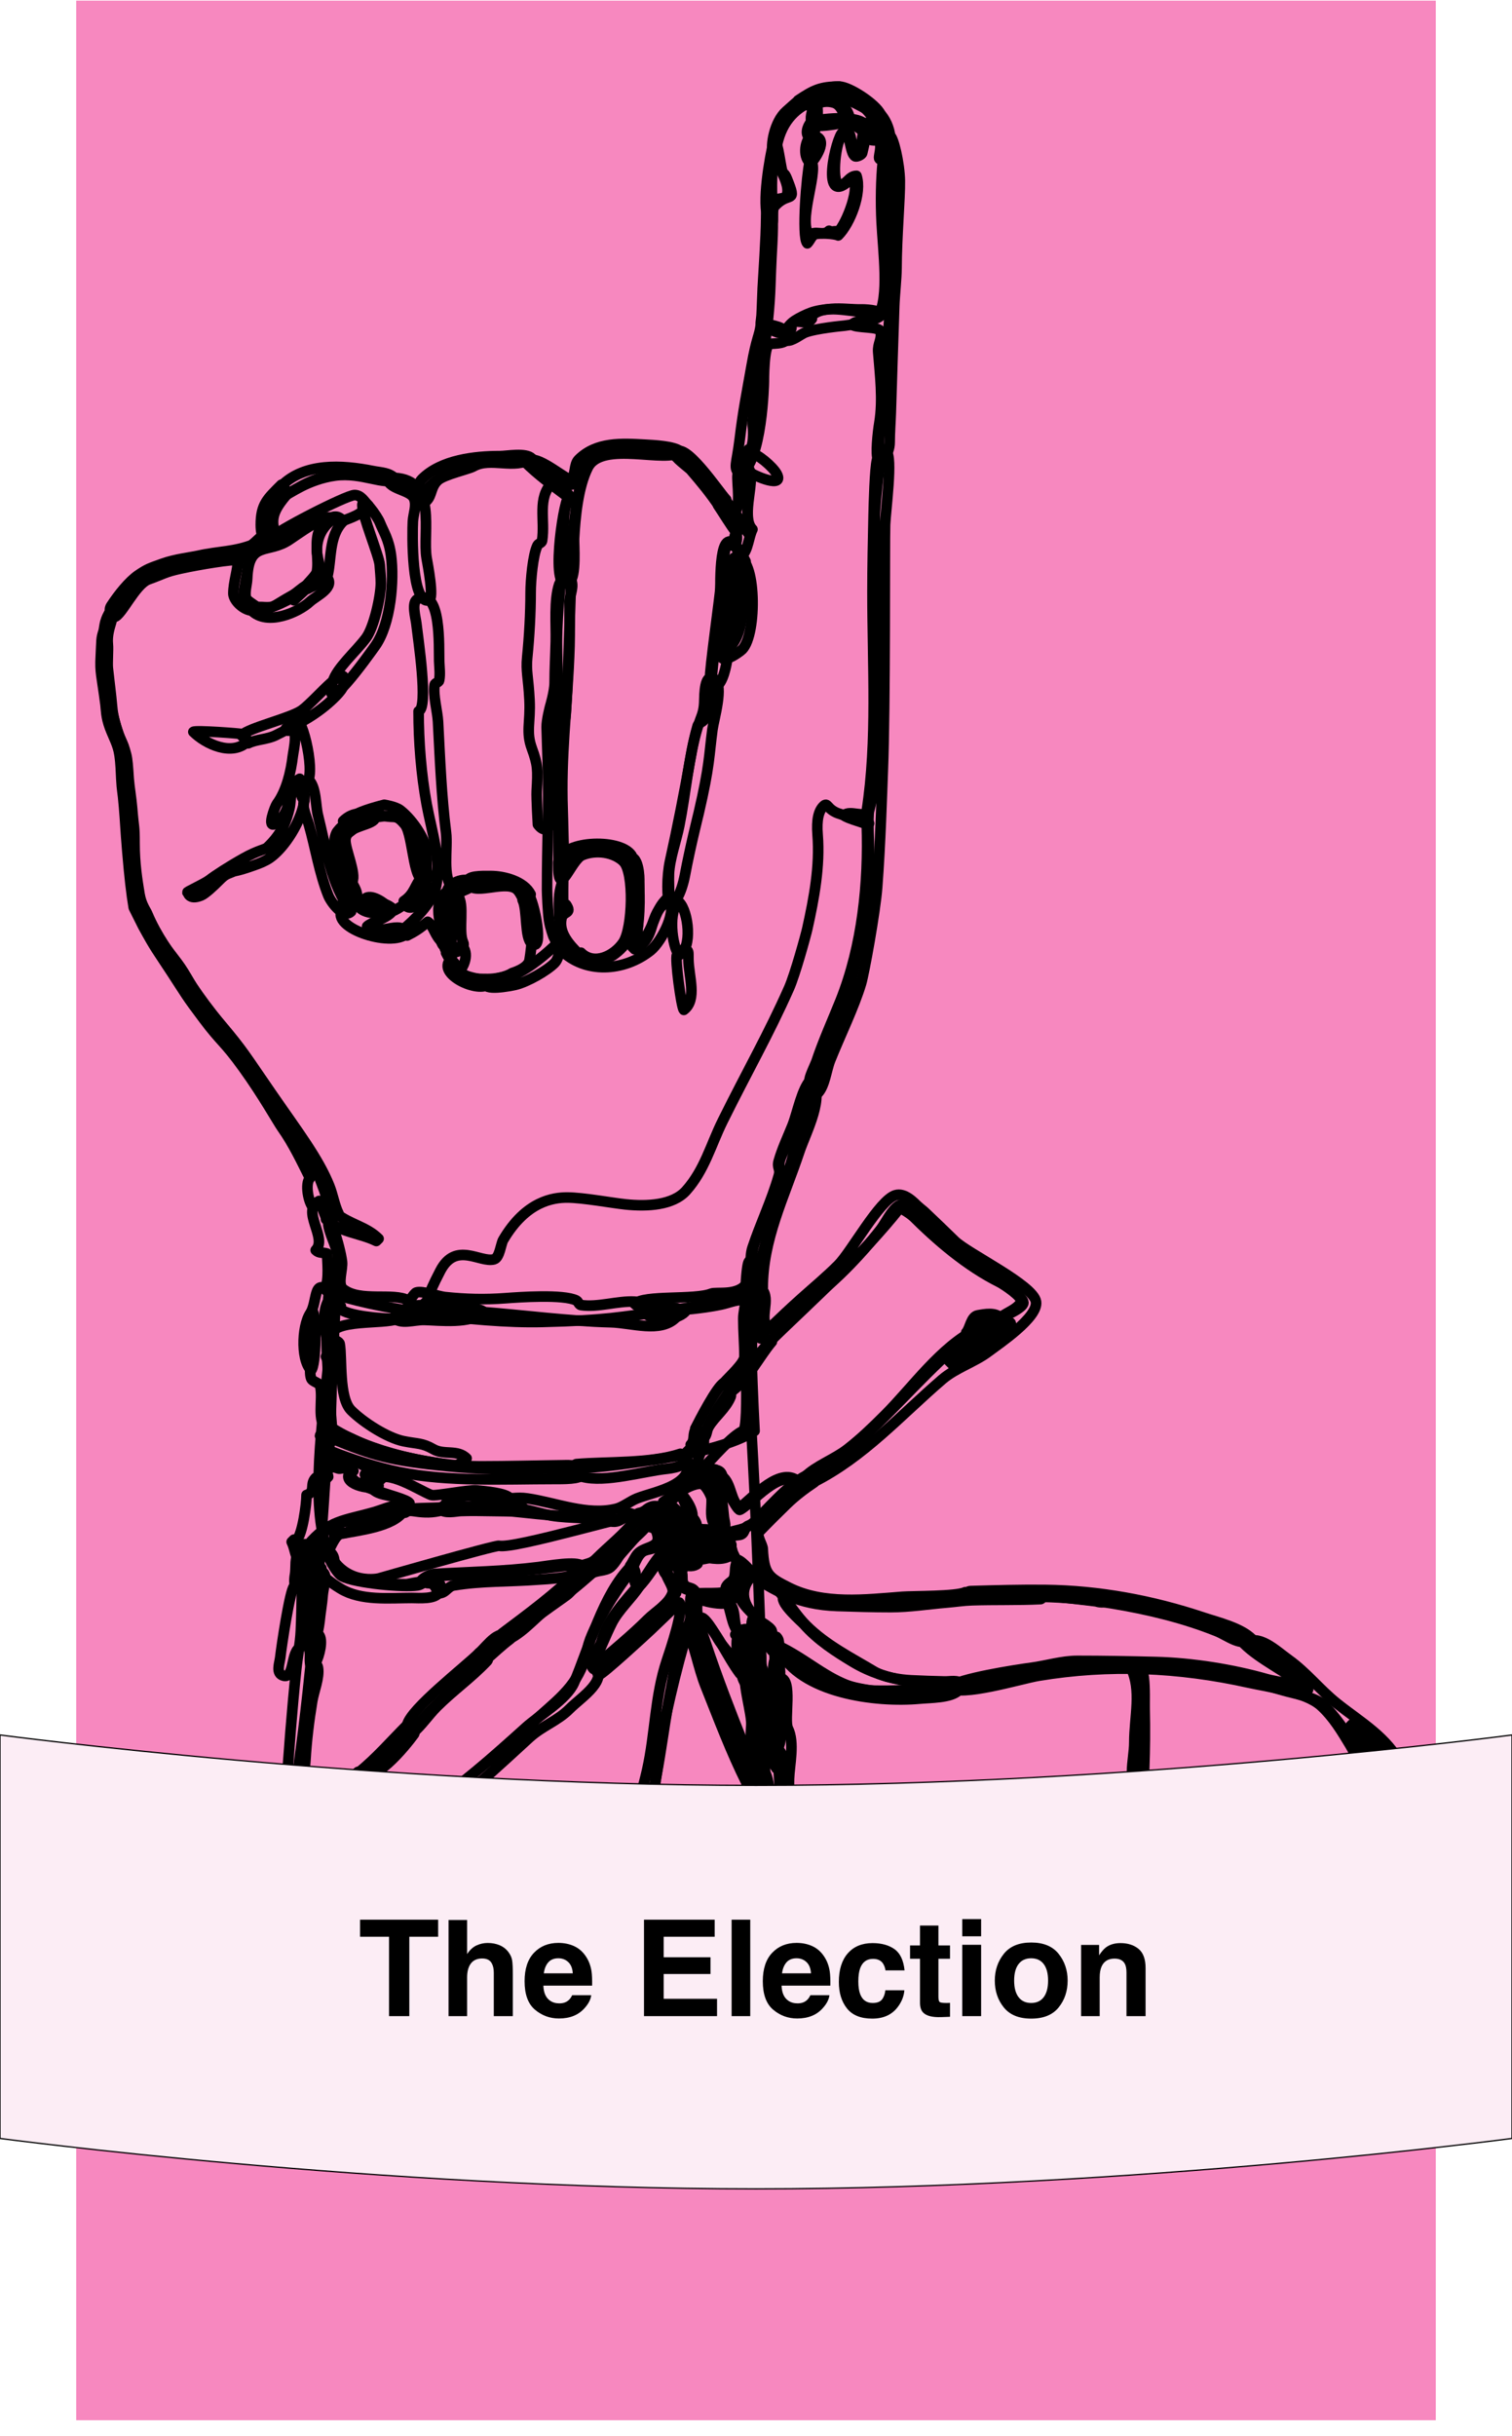 <?xml version="1.0" encoding="UTF-8" standalone="no"?>
<!DOCTYPE svg PUBLIC "-//W3C//DTD SVG 1.1//EN" "http://www.w3.org/Graphics/SVG/1.1/DTD/svg11.dtd">
<!-- Created with Vectornator (http://vectornator.io/) -->
<svg height="100%" stroke-miterlimit="10" style="fill-rule:nonzero;clip-rule:evenodd;stroke-linecap:round;stroke-linejoin:round;" version="1.1" viewBox="0 0 600 966" width="100%" xml:space="preserve" xmlns="http://www.w3.org/2000/svg" xmlns:vectornator="http://vectornator.io" xmlns:xlink="http://www.w3.org/1999/xlink">
<defs>
<filter color-interpolation-filters="sRGB" filterUnits="userSpaceOnUse" height="970.5" id="Filter" width="550.5" x="29.164" y="-1.186">
<feDropShadow dx="4.414" dy="4.064" flood-color="#000000" flood-opacity="0.2" in="SourceGraphic" result="Shadow" stdDeviation="2"/>
</filter>
</defs>
<clipPath id="ArtboardFrame">
<rect height="966" width="600" x="0" y="0"/>
</clipPath>
<g clip-path="url(#ArtboardFrame)" id="Layer-1" vectornator:layerName="Layer 1">
<path d="M30 0L570 2.71682e-14L570 960L30 960L30 0Z" fill="#f788bf" fill-rule="nonzero" filter="url(#Filter)" stroke="#ffffff" stroke-linecap="butt" stroke-linejoin="round" stroke-width="0.5" vectornator:layerName="Rectangle 1" vectornator:shadowAngle="0.744085" vectornator:shadowColor="#000000" vectornator:shadowOffset="6" vectornator:shadowOpacity="0.2" vectornator:shadowRadius="4"/>
<g opacity="1" vectornator:layerName="Group 1">
<path d="M304.673 127.472C303.338 140.906 300.202 148.457 301.088 150.229C300.483 150.834 298.406 167.353 298.648 168.441C299.163 170.761 299.05 178.153 297.176 178.153C296.295 178.153 294.94 186.053 295.868 192.225C296.901 199.099 296.775 211.28 296.775 211.28C296.775 211.28 284.789 190.772 271.821 182.74C260.864 175.953 247.861 178.057 236.518 180.428C225.176 182.799 232.824 191.431 226.451 192.225C220.078 193.019 211.424 183.87 211.025 183.604C208.345 181.817 196.852 183.151 195.146 183.151C187.68 183.151 176.058 187.266 170.646 192.678C169.569 193.755 166.052 197.715 164.294 196.308C151.317 185.927 133.097 185.033 118.923 193.132C112.893 196.578 106.521 199.628 107.581 208.104C107.776 209.664 95.025 220.655 94.424 220.354C92.542 219.413 84.084 222.198 82.174 222.623C77.044 223.763 71.074 223.707 66.294 225.799C53.38 231.451 44.853 236.071 42.182 251.289C41.105 257.425 41.905 266.082 43.623 277.29C45.341 288.499 49.053 296.123 49.053 296.123C49.053 296.123 50.098 322.629 52.034 334.636C53.182 341.756 53.719 352.315 56.312 360.095C59.05 368.307 65.238 375.02 70.377 381.873C73.928 386.607 76.347 392.101 79.905 396.845C81.049 398.371 87.468 407.673 87.618 407.891C98.507 423.703 109.351 438.342 121.192 454.919C124.173 459.093 134.614 486.098 130.72 483.502C128.824 485.397 133.328 493.705 133.896 497.113C134.307 499.58 129.849 584.898 124.972 641.844C120.094 698.791 114.386 724.899 114.386 724.899L181.728 724.899L304.327 724.899C304.327 724.899 301.839 645.76 299.951 602.663C298.063 559.566 297.895 573.983 298.253 548.219C298.611 522.455 297.846 504.031 301.384 499.608C304.463 495.76 305.514 478.028 308.065 473.776C315.958 460.621 314.253 455.974 319.293 440.854C321.825 433.256 324.976 426.619 326.822 419.015C328.666 411.42 330.72 413.938 335.022 400.021C339.324 386.103 341.742 365.634 344.03 363.346C346.802 364.732 343.718 325.842 344.867 321.53C347.992 309.814 348.47 295.745 348.043 282.512C347.96 279.924 346.71 277.352 347.136 274.799C350.678 253.547 347.136 226.581 347.136 204.475C347.136 202.065 348.95 182.244 349.858 181.336C347.824 177.267 349.166 171.877 349.858 167.725C351.66 156.912 351.933 137.966 352.808 127.472C352.948 125.787 353.609 87.332 353.306 85.668C353.052 84.268 357.078 48.713 338.062 39.233C334.174 37.295 313.835 36.724 308.757 55.706C304.327 72.265 307.452 78.552 306.431 96.493C305.41 114.435 306.009 114.038 304.673 127.472Z" fill="none" opacity="1" stroke="#000000" stroke-linecap="butt" stroke-linejoin="round" stroke-width="4.205"/>
<path d="M221.801 341.842C230.347 337.569 243.836 334.378 250.951 341.493C253.583 344.125 253.673 352.5 253.673 352.5C253.673 352.5 254.557 368.309 250.951 375.521C251.405 375.974 251.405 375.974 251.858 376.428C259.884 372.415 257.448 365.294 262.294 359.641C262.808 359.041 265.404 357.009 265.469 355.558C265.607 352.536 265.332 349.505 265.469 346.484C265.74 340.53 268.356 333.411 269.553 327.428C272.144 314.472 273.19 300.634 276.812 287.956C277.22 286.528 279.143 286.278 279.534 285.234C281.045 281.204 281.585 274.174 282.256 269.808C282.972 265.157 284.439 241.765 286.34 239.864C284.927 237.037 287.076 217.349 288.608 215.817C292.885 217.956 292.96 212.858 291.784 209.919C289.545 204.32 284.29 196.928 280.442 192.225C277.572 188.717 274.13 185.005 270.914 181.79C265.559 176.435 241.936 177.34 235.071 182.243C229.712 186.071 227.645 207.935 227.358 213.095C226.097 235.792 226.014 258.42 224.636 281.151C223.946 292.537 222.55 283.925 221.914 287.956C221.206 292.44 221.46 297.028 221.46 301.567C221.46 313.069 221.499 341.539 221.801 341.842Z" fill="none" opacity="1" stroke="#000000" stroke-linecap="butt" stroke-linejoin="round" stroke-width="4.205"/>
<path d="M326.719 319.715C324.905 321.53 323.961 324.933 324.451 331.058C325.441 343.435 323.042 356.226 320.368 368.261C319.802 370.807 315.512 386.446 313.108 391.854C304.841 410.456 296.775 424.341 286.794 444.484C282.053 454.05 279.609 463.939 272.275 472.159C267.111 477.948 256.925 478.511 248.229 477.604C242.872 477.045 231.225 474.882 225.09 474.882C219.574 474.882 208.757 476.243 199.683 491.669C198.755 493.246 198.281 498.774 196.053 499.382C190.474 500.903 180.898 492.122 174.729 503.919C171.664 509.779 170.908 512.015 170.192 513.446C170.804 514.059 169.661 518.17 157.942 522.974C152.238 525.313 131.872 522.865 131.361 529.78C129.794 551.019 123.625 585.636 127.945 607.817C132.265 629.997 150.229 625.961 150.229 625.961C150.229 625.961 196.522 612.672 198.046 612.993C204.219 614.293 251.999 599.977 258.21 599.65C267.19 599.177 286.242 571.25 294.822 567.437C297.688 566.163 295.039 525.846 295.868 510.724C296.696 495.602 297.747 502.043 298.136 498.928C299.2 490.42 304.228 481.553 307.21 473.521C311.913 460.857 306.889 465.198 310.84 456.734C324.113 428.297 335.071 397.919 342.599 367.808C345.701 355.4 343.538 340.134 344.414 327.428C344.437 327.091 344.716 326.823 344.867 326.521C343.018 324.671 337.066 324.212 332.529 322.51C327.992 320.809 328.534 317.9 326.719 319.715Z" fill="none" opacity="1" stroke="#000000" stroke-linecap="butt" stroke-linejoin="round" stroke-width="4.205"/>
<path d="M129.812 538.4C130.606 552.692 132.081 570.613 132.081 570.613C147.96 577.077 154.777 579.213 177.661 581.409C199.229 583.48 212.234 582.409 223.275 582.409C234.781 582.409 245.622 580.837 256.849 579.233C257.309 579.168 286.893 575.604 299.428 567.437C299.428 567.437 298.587 552.118 298.253 538.353C297.919 524.588 296.917 512.376 296.917 512.376C296.917 512.376 285.103 517.22 265.016 519.798C244.928 522.377 241.583 523.56 215.065 524.215C188.546 524.869 146.146 518.461 130.567 512.376C130.567 512.376 129.018 524.108 129.812 538.4Z" fill="none" opacity="1" stroke="#000000" stroke-linecap="butt" stroke-linejoin="round" stroke-width="4.205"/>
<path d="M316.738 588.307C323.197 581.849 333.243 578.316 340.33 571.974C355.642 558.274 368.711 542.192 384.793 529.326C384.566 528.872 384.566 528.872 384.34 528.419C385.316 527.442 386.289 522.773 387.969 522.52C390.661 522.117 393.414 522.52 396.136 522.52C397.768 522.52 406.117 518.732 406.117 516.622C406.117 512.457 380.83 497.544 376.627 494.391C376.263 494.118 359.43 476.398 356.664 478.058C353.754 479.804 351.456 484.948 349.405 487.585C345.067 493.162 340.337 498.468 335.34 503.465C330.259 508.546 324.733 513.116 319.46 517.983C307.938 528.619 274.617 562.958 277.266 581.502C277.786 585.144 283.762 580.728 284.979 583.77C285.67 585.499 292.49 599.297 293.599 598.743C298.366 596.359 309.936 581.505 316.738 588.307Z" fill="none" opacity="1" stroke="#000000" stroke-linecap="butt" stroke-linejoin="round" stroke-width="4.205"/>
<path d="M452.395 723.965C459.957 724.116 467.518 724.567 475.08 724.418C477.79 724.365 475.566 714.858 478.256 712.168C482.502 714.291 486.254 724.295 491.414 724.418C509.859 724.857 528.315 724.418 546.765 724.418C546.765 708.267 536.849 687.734 525.441 676.326C522.217 673.102 513.896 671.666 509.562 670.428C491.922 665.388 471.217 659.752 452.849 660.9C450.58 661.042 452.262 665.436 452.395 667.705C452.582 670.879 452.767 674.055 452.849 677.233C453.271 693.688 453.34 707.909 452.395 723.965Z" fill="none" opacity="1" stroke="#000000" stroke-linecap="butt" stroke-linejoin="round" stroke-width="4.205"/>
<path d="M519.089 669.974C504.371 653.783 483.342 644.817 462.377 639.576C458.132 638.515 443.484 634.204 440.145 635.039C436.852 635.862 435.154 635.039 435.154 635.039C435.154 635.039 417.082 632.77 413.377 632.77C386.3 632.77 359.742 636.4 332.618 636.4C330.462 636.4 311.196 632.512 310.84 633.224C309.568 635.767 318.021 642.996 319.006 644.113C324.557 650.403 331.598 654.934 338.516 659.085C351.785 667.047 367.08 668.159 383.432 668.159C393.894 668.159 407.939 662.18 418.821 660.9C432.257 659.319 443.558 659.539 458.293 659.539C472.969 659.539 489.959 662.753 504.117 666.798C507.569 667.784 516.816 672.248 519.089 669.974Z" fill="none" opacity="1" stroke="#000000" stroke-linecap="butt" stroke-linejoin="round" stroke-width="4.205"/>
<path d="M256.849 604.641C251.3 610.19 247.491 615.36 242.331 620.52C240.49 622.361 236.319 622.381 234.164 623.242C230.417 624.741 228.194 630.229 224.636 632.77C216.829 638.347 208.629 643.963 201.044 650.465C190.509 659.494 179.978 669.262 170.192 679.048C163.06 686.18 157.438 694.518 149.775 701.279C139.363 710.467 125.251 716.419 113.933 723.965C129.056 724.116 144.18 724.567 159.303 724.418C163.124 724.381 177.869 711.137 180.627 708.992C191.943 700.191 202.549 690.797 213.294 681.316C223.985 671.883 230.516 666.889 233.257 653.187C234.719 645.874 245.158 629.468 249.59 624.15C251.566 621.778 252.549 616.545 255.488 615.076C257.247 614.197 259.79 614.407 260.932 612.807C262.946 609.988 261.486 606.278 256.849 604.641Z" fill="none" opacity="1" stroke="#000000" stroke-linecap="butt" stroke-linejoin="round" stroke-width="4.205"/>
<path d="M311.995 44.113C307.279 48.267 305.644 57.767 306.756 61.105C308.087 65.097 313.986 72.975 312.201 77.438C311.433 79.357 307.77 78.133 306.756 80.16C305.705 82.263 304.013 79.682 304.034 86.512C304.013 93.817 302.89 109.742 302.673 114.188C302.496 117.816 302.433 121.45 302.219 125.077C302.112 126.895 301.385 129.233 302.673 130.521C305.122 129.297 308.315 133.026 311.747 131.882C316.247 130.382 312.295 129.113 314.923 127.799C316.411 127.055 319.269 128.348 321.275 127.345C321.658 127.154 321.88 126.74 322.182 126.438C321.955 125.984 321.955 125.984 321.729 125.53C326.986 120.273 336.525 123.716 343.96 123.716C345.322 123.716 348.89 125.652 349.858 123.716C352.905 117.623 350.964 110.105 351.26 103.299C351.966 87.052 352.128 71.547 349.858 55.66C349.641 54.14 346.595 55.033 345.775 53.392C344.862 51.565 346.849 50.316 344.414 48.855C342.164 47.505 342.361 59.636 340.33 60.651C336.402 62.615 339.713 49.844 334.432 52.484C331.928 53.736 324.725 83.969 338.062 70.632C341.959 73.23 335.97 88.604 332.618 91.956C331.243 91.269 330.515 92.266 328.988 91.503C326.701 93.79 323.449 91.143 321.275 93.317C316.394 88.437 324.363 69.37 322.182 64.281C320.791 61.035 322.706 53.665 323.961 49.899C324.516 48.233 324.758 42.458 323.961 40.466C323.249 38.687 320.772 39.644 319.293 39.315C317.438 38.903 316.697 39.972 311.995 44.113Z" fill="none" opacity="1" stroke="#000000" stroke-linecap="butt" stroke-linejoin="round" stroke-width="4.205"/>
<path d="M174.729 597.835C172.805 597.995 161.261 597.99 159.757 598.743C158.092 599.575 157.607 600.808 156.127 601.918C153.155 604.147 145.438 604.454 141.609 605.548C140.332 605.913 138.141 607.817 137.072 607.817C134.652 607.817 135.862 606.607 133.442 607.817C131.606 608.735 133.243 608.886 132.535 610.539C131.875 612.078 129.695 612.032 129.359 613.715C128.937 615.824 133.531 623.968 135.71 625.057C141.294 627.849 160.189 629.528 165.655 628.687C168.511 628.248 169.693 625.22 172.46 625.057C189.432 624.059 207.505 623.198 224.183 620.974C225.178 620.841 231.747 621.465 233.71 620.974C241.462 619.036 247.352 607.715 253.22 602.826C252.417 601.755 251.542 600.353 250.044 600.104C247.428 599.668 247.305 602.091 245.053 602.372C241.989 602.755 232.819 601.465 231.442 601.465C214.938 601.465 199.929 597.985 182.896 598.289C181.08 598.321 182.208 599.572 174.729 597.835Z" fill="none" opacity="1" stroke="#000000" stroke-linecap="butt" stroke-linejoin="round" stroke-width="4.205"/>
<path d="M273.182 645.928C269.125 649.985 267.545 663.225 266.377 669.066C262.723 687.337 261.428 706.144 255.488 723.965C279.988 724.191 279.988 724.191 304.488 724.418C305.896 720.195 298.896 710.059 296.775 705.816C290.243 692.752 284.607 678.839 279.988 664.983C278.236 659.726 276.924 649.67 273.182 645.928Z" fill="none" opacity="1" stroke="#000000" stroke-linecap="butt" stroke-linejoin="round" stroke-width="4.205"/>
<path d="M219.192 191.317C213.015 197.495 216.422 206.05 215.108 214.456C214.976 215.301 213.676 215.506 213.294 216.271C211.446 219.966 210.571 230.337 210.571 234.873C210.571 243.111 210.052 252.316 209.21 260.734C208.665 266.182 209.655 268.508 210.118 277.521C210.58 286.534 208.607 290.073 211.06 296.787C213.461 303.357 213.461 305.339 212.98 313.637C212.825 316.317 213.461 326.955 213.461 326.955C213.461 326.955 217.597 333.069 219.45 323.535C221.265 314.195 220.795 282.406 221.007 282.512C223.027 280.491 221.602 273.999 221.46 271.169C221.188 265.729 221.007 260.282 221.007 254.836C221.007 241.62 223.014 228.142 223.729 214.91C223.977 210.315 222.711 200.956 226.451 197.215C224.68 194.559 222.015 192.729 219.192 191.317Z" fill="none" opacity="1" stroke="#000000" stroke-linecap="butt" stroke-linejoin="round" stroke-width="4.205" vectornator:layerName="Curve"/>
<path d="M218.284 280.243C218.284 280.243 216.863 285.651 216.923 288.41C217.025 293.099 217.252 297.786 217.377 302.475C217.886 321.548 217.086 333.743 217.086 352.839C217.086 354.228 217.411 361.796 217.865 364.859C218.318 367.921 219.645 371.437 219.645 371.437C219.645 371.437 220.553 373.252 221.007 374.16C217.523 377.643 210.004 384.096 204.22 386.41C201.862 387.353 193.543 388.254 192.877 389.586C191.046 393.248 202.931 390.929 204.673 390.493C209.334 389.328 216.937 385.035 220.099 381.873C221.536 380.436 221.507 378.197 222.821 376.882C232.008 386.068 247.509 385.443 258.21 376.882C262.555 373.406 269.408 360.404 265.016 356.011C259.062 361.115 259.712 369.744 253.22 374.613C251.805 373.199 253.673 372.125 253.673 348.752C253.673 345.435 252.633 336.182 247.321 341.493C251.824 345.996 251.034 368.136 247.321 373.706C243.784 379.012 235.769 383.024 230.534 377.789C230.081 378.016 230.081 378.016 229.627 378.243C226.18 374.796 221.54 369.946 222.821 364.178C223.508 361.088 227.192 362.567 224.636 358.734C224.183 358.961 224.183 358.961 223.729 359.187C223.03 358.488 223.828 339.039 223.729 336.956C223.477 331.667 223.464 326.368 223.275 321.076C222.895 310.436 223.309 300.621 223.93 290.842C224.642 279.643 225.625 268.49 225.997 256.197C226.171 250.453 225.997 244.703 225.997 238.956C225.997 236.217 227.569 233.447 226.905 230.789C226.363 228.623 222.367 230.339 221.914 231.697C219.81 238.01 220.717 247.504 220.553 254.382C220.423 259.827 220.099 265.269 220.099 270.715C220.099 274.233 218.284 280.243 218.284 280.243Z" fill="none" opacity="1" stroke="#000000" stroke-linecap="butt" stroke-linejoin="round" stroke-width="4.205"/>
<path d="M351.673 179.067C350.536 180.204 348.433 180.684 348.043 182.243C347.104 186 346.772 200.07 346.682 204.021C346.449 214.303 346.229 224.588 346.229 234.873C346.229 264.145 348.257 293.601 343.96 321.53C343.46 324.778 337.269 320.962 334.886 323.345C336.088 324.547 343.944 326.517 343.96 326.975C344.759 350.147 342.207 375.139 333.525 396.845C330.334 404.823 326.717 412.731 323.997 420.891C323.623 422.013 320.813 427.68 321.275 428.604C321.692 429.438 323.682 432.825 324.451 433.595C327.328 430.718 327.91 424.253 329.436 420.437C333.333 410.695 338.879 399.416 341.692 390.039C342.91 385.978 347.336 361.56 348.067 351.908C349.385 334.496 349.933 315.129 350.312 305.65C351.347 279.774 350.985 214.908 351.219 208.104C351.402 202.806 354.388 180.877 351.673 179.067Z" fill="none" opacity="1" stroke="#000000" stroke-linecap="butt" stroke-linejoin="round" stroke-width="4.205"/>
<path d="M493.682 651.826C500.027 658.17 510.581 662.813 517.728 669.066C517.275 669.747 517.275 669.747 516.821 670.428C513.901 667.508 506.722 667.024 502.756 665.891C489.038 661.971 472.952 659.449 458.747 659.085C448.314 658.818 437.878 658.631 427.441 658.631C421.37 658.631 415.255 660.559 409.293 661.354C403.681 662.102 379.983 665.71 376.627 669.066C380.734 673.173 405.367 665.638 412.016 664.529C440.075 659.853 467.77 661.09 495.497 667.252C503.227 668.969 517.904 670.836 524.08 676.326C528.944 680.649 532.547 686.656 535.876 692.205C541.716 701.938 542.929 712.773 545.858 723.511C546.339 725.274 549.964 724.418 550.395 724.418C551.468 710.474 544.989 696.794 536.784 685.853C537.238 685.4 537.238 685.4 537.691 684.946C544.071 691.326 549.846 696.458 552.663 704.909C553.996 708.907 555.185 722.755 557.2 723.511C560.566 724.773 560.198 716.66 559.923 713.076C559.583 708.661 558.261 704.309 556.293 700.372C550.503 688.791 539.983 683.059 530.432 675.418C523.693 670.027 518.463 663.24 511.376 658.178C506.154 654.447 499.349 647.575 493.682 651.826Z" fill="none" opacity="1" stroke="#000000" stroke-linecap="butt" stroke-linejoin="round" stroke-width="4.205"/>
<path d="M221.914 363.724C222.064 367.613 222.552 373.706 228.801 377.789C229.875 378.491 231.842 379.831 234.678 380.511C237.514 381.192 240.875 380.344 243.415 378.697C243.415 378.697 248.568 375.214 249.136 371.891C250.011 366.775 254.483 346.66 246.868 340.132C238.982 333.373 232.554 334.949 227.812 341.039C226.232 343.069 225.46 341.842 223.275 349.206C222.029 353.405 221.564 354.65 221.914 363.724Z" fill="none" opacity="1" stroke="#000000" stroke-linecap="butt" stroke-linejoin="round" stroke-width="4.205"/>
<path d="M179.266 369.875C179.416 373.764 177.782 382.005 181.728 385.502C184.798 388.224 189.48 388.224 193.564 388.224C196.48 388.224 200.691 387.507 203.231 385.86C203.231 385.86 209.55 384.071 210.118 380.747C210.992 375.631 212.612 363.346 207.396 353.868C202.388 344.769 186.469 348.56 181.728 354.65C180.147 356.68 178.916 360.801 179.266 369.875Z" fill="none" opacity="1" stroke="#000000" stroke-linecap="butt" stroke-linejoin="round" stroke-width="4.205" vectornator:layerName="Curve 1"/>
<path d="M306.303 654.548C308.03 652.82 306.39 650.831 308.118 649.104C309.965 650.951 308.159 652.692 310.386 654.548C327.515 668.822 344.01 671.828 366.192 671.335C369.679 671.258 378.975 670.348 381.617 667.705C379.999 666.087 377.1 666.852 374.812 666.798C370.425 666.694 366.037 666.569 361.654 666.344C357.088 666.11 350.779 665.173 346.682 662.715C337.839 657.408 327.683 652.336 319.914 644.567C312.731 637.384 309.146 627.215 298.59 623.696C295.335 622.611 293.197 631.616 293.599 633.224C294.746 637.814 304.461 644.329 305.395 647.289C306.13 649.614 304.578 652.824 306.303 654.548Z" fill="none" opacity="1" stroke="#000000" stroke-linecap="butt" stroke-linejoin="round" stroke-width="4.205"/>
<path d="M321.729 428.15C318.197 431.682 316.424 441.411 314.469 446.298C312.611 450.944 310.4 455.552 309.025 460.363C308.213 463.205 309.856 463.354 309.025 466.261C306.229 476.047 301.791 485.24 298.59 494.845C297.167 499.112 298.755 505.259 296.321 508.909C292.861 514.1 284.283 512.182 282.256 512.993C275.573 515.666 255.553 513.381 251.858 517.076C256.903 522.121 281.273 518.57 287.247 517.076C289.595 516.489 293.572 514.95 295.868 515.715C295.681 518.146 294.96 520.536 294.96 522.974C294.96 527.967 295.414 532.953 295.414 537.946C295.414 540.585 289.006 546.271 287.247 548.382C288.155 549.591 289.062 550.801 289.969 552.011C296.602 547.589 301.224 537.974 306.303 532.048C304.838 530.583 301.71 530.549 301.766 528.419C301.909 522.974 301.94 517.525 302.219 512.085C302.244 511.608 302.673 511.202 302.673 510.724C302.673 491.458 311.203 474.7 317.192 456.734C319.765 449.015 327.831 434.253 321.729 428.15Z" fill="none" opacity="1" stroke="#000000" stroke-linecap="butt" stroke-linejoin="round" stroke-width="4.205"/>
<path d="M255.942 604.641C257.247 605.946 259.664 605.19 260.479 607.363C263 614.086 256.363 612.84 253.22 615.983C251.966 617.237 251.108 619.555 250.044 620.974C252.651 623.582 250.406 626.781 253.22 629.594C257.087 625.726 259.772 620.723 263.201 616.437C264.819 618.055 263.966 620.958 264.108 623.242C264.269 625.808 267.743 629.43 266.831 631.863C265.14 636.37 260.253 638.894 256.849 642.298C250.29 648.857 242.915 654.735 235.979 660.9C237.08 662.001 236.374 663.366 237.794 664.076C238.606 664.482 256.53 647.968 258.21 646.381C262.021 642.783 265.772 639.122 269.553 635.492C271.71 637.649 265.856 654.749 264.562 658.631C259.852 672.761 260.042 687.364 256.849 701.733C255.191 709.195 252.809 716.532 250.951 723.965C253.446 724.191 253.446 724.191 255.942 724.418C260.911 709.51 261.194 694.202 264.562 679.048C266.592 669.913 268.798 660.819 271.368 651.826C272.024 649.528 274.793 645.948 274.997 644.113C275.451 640.03 273.453 634.768 276.358 631.863C274.842 628.829 272.935 630.323 271.368 628.233C270.361 626.89 271.166 624.654 270.46 623.242C268.481 619.283 267.841 617.447 265.016 614.622C269.288 608.214 259.04 598.444 255.942 604.641Z" fill="none" opacity="1" stroke="#000000" stroke-linecap="butt" stroke-linejoin="round" stroke-width="4.205"/>
<path d="M140.247 327.428C140.474 327.882 140.474 327.882 140.701 328.336C139.111 329.925 136.412 331.092 136.164 333.326C135.811 336.508 138.695 354.698 140.701 357.373C141.851 358.906 142.991 357.848 144.331 359.187C148.276 357.215 152.985 357.407 156.581 361.002C159.631 359.477 166.116 355.075 167.016 351.474C168.41 345.898 164.522 329.471 159.757 324.706C156.967 321.916 143.043 324.633 140.247 327.428Z" fill="none" opacity="1" stroke="#000000" stroke-linecap="butt" stroke-linejoin="round" stroke-width="4.205"/>
<path d="M166.109 282.058C166.109 294.079 167.128 306.946 169.284 318.808C171.114 328.872 175.408 341.951 172.914 351.928C171.347 358.197 164.288 365.09 159.757 368.715C160.497 370.196 159.971 369.383 161.572 370.984C164.778 369.381 166.692 368.078 169.738 365.539C172.157 367.152 172.568 371.405 175.636 373.706C180.079 370.744 171.614 361.849 176.09 357.373C176.771 357.826 176.771 357.826 177.451 358.28C179.353 356.378 177.661 354.44 179.72 352.382C175.331 347.993 177.791 336.502 176.997 330.15C175.158 315.437 174.611 301.151 173.821 286.141C173.612 282.163 171.774 275.513 172.46 271.623C172.609 270.78 174.115 270.648 174.275 269.808C174.756 267.282 174.358 264.665 174.275 262.095C174.114 257.111 175.24 232.803 165.655 237.595C163.179 238.833 164.975 245.085 165.201 247.123C165.878 253.212 170.123 280.72 166.109 282.058Z" fill="none" opacity="1" stroke="#000000" stroke-linecap="butt" stroke-linejoin="round" stroke-width="4.205"/>
<path d="M364.377 478.511C362.481 480.407 363.401 479.359 361.654 481.687C371.921 491.954 383.661 501.991 396.59 508.456C398.32 509.321 405.975 514.384 405.21 516.169C404.026 518.932 399.777 520.357 397.497 522.067C398.345 522.914 401.17 524.882 400.219 526.15C395.406 532.567 385.643 535.041 379.349 539.761C378.668 539.307 378.668 539.307 377.988 538.854C381.273 535.568 386.1 532.538 390.238 529.78C388.877 528.419 388.877 528.419 387.516 527.057C373.218 534.206 362.235 550.07 351.219 561.085C346.197 566.107 341.67 570.478 336.247 574.696C331.206 578.617 323.721 581.325 319.46 585.585C320.928 587.053 321.342 586.56 322.636 587.854C342.768 577.788 357.429 561.142 373.904 547.02C379.271 542.42 386.655 540.18 392.053 536.132C396.406 532.867 412.141 522.365 411.108 516.169C410.007 509.561 384.129 497.182 378.895 492.122C374.973 488.331 371.078 484.511 367.099 480.78C366.237 479.972 365.284 479.267 364.377 478.511Z" fill="none" opacity="1" stroke="#000000" stroke-linecap="butt" stroke-linejoin="round" stroke-width="4.205"/>
<path d="M320.368 53.392C321.048 55.433 324.642 54.322 325.358 56.114C326.534 59.053 321.941 61.616 321.275 64.281C320.206 68.556 317.956 94.082 320.368 96.493C321.504 95.357 322.018 93.372 323.543 92.864C325.271 92.288 331.243 92.671 332.618 93.358C337.397 88.578 342.117 76.447 339.877 69.725C336.558 69.725 335.793 74.171 332.618 72.901C330.022 71.863 331.532 55.132 334.432 53.392C337.681 51.443 337.024 60.946 339.423 62.012C339.948 62.245 341.966 61.457 342.145 60.651C342.519 58.97 344.415 51.126 343.96 50.216C341.506 45.308 326.876 47.099 322.636 47.947C321.511 48.172 319.687 51.35 320.368 53.392Z" fill="none" opacity="1" stroke="#000000" stroke-linecap="butt" stroke-linejoin="round" stroke-width="4.205"/>
<path d="M276.358 566.53C274.555 568.333 276.048 570.923 274.09 572.881C274.317 573.335 274.317 573.335 274.544 573.789C273.182 575.15 273.182 575.15 271.821 576.511C277.988 588.845 259.886 591.357 252.766 594.206C250.112 595.267 247.09 597.666 244.599 598.289C232.957 601.199 220.609 595.834 209.21 594.206C204.953 593.597 202.479 594.514 198.775 594.206C191.115 593.567 182.848 590.17 176.997 596.02C179.069 598.092 176.447 595.898 181.081 596.928C182.752 597.299 181.191 598.257 182.896 598.289C190.607 598.434 198.333 597.861 206.034 598.289C209.099 598.459 214.985 600.386 218.738 601.011C226.325 602.276 235.455 601.561 242.331 603.28C246.685 604.368 247.599 599.789 251.858 601.918C258.592 595.185 263.754 600.38 270.46 603.733C271.141 603.053 271.141 603.053 271.821 602.372C268.817 599.034 267.691 597.913 264.562 595.567C267.298 592.83 277.69 585.395 280.895 589.668C284.993 595.131 278.48 603.206 286.794 607.363C288.537 605.619 287.483 603.708 287.247 601.465C286.619 595.497 286.61 590.846 282.256 586.493C281.18 585.416 278.564 584.584 277.719 583.317C273.746 577.357 284.122 572.999 276.358 566.53Z" fill="none" opacity="1" stroke="#000000" stroke-linecap="butt" stroke-linejoin="round" stroke-width="4.205"/>
<path d="M97.599 220.354C99.917 222.672 96.114 234.369 96.692 237.141C98.644 246.511 111.173 239.429 115.748 237.141C116.201 237.595 116.201 237.595 116.655 238.049C119.841 234.862 124.873 231.115 126.636 226.706C127.323 224.989 125.729 220.213 125.729 218.54C125.729 213.11 127.867 208.996 132.081 205.836C128.327 202.082 112.346 215.493 108.035 216.725C105.032 217.583 99.757 218.197 97.599 220.354Z" fill="none" opacity="1" stroke="#000000" stroke-linecap="butt" stroke-linejoin="round" stroke-width="4.205"/>
<path d="M268.192 522.52C266.899 521.227 267.64 521.85 265.923 520.706C266.604 520.025 266.604 520.025 267.284 519.345C265.423 517.483 261.212 518.669 258.664 518.437C256.27 518.22 253.772 516.269 251.858 516.169C245.007 515.808 237.308 518.546 230.534 517.53C229.688 517.403 229.485 516.098 228.72 515.715C223.584 513.147 206.042 514.404 200.59 514.808C192.28 515.423 184.91 515.234 176.544 514.354C174.03 514.089 167.576 511.747 165.201 512.539C164.425 512.798 162.309 516.054 162.025 516.622C161.727 517.22 162.234 518.359 162.933 518.437C172.131 519.459 181.775 519.538 191.062 520.252C208.181 521.569 225.477 523.914 242.331 524.335C250.696 524.544 262.055 528.657 268.192 522.52Z" fill="none" opacity="1" stroke="#000000" stroke-linecap="butt" stroke-linejoin="round" stroke-width="4.205"/>
<path d="M319.914 585.131C312.57 588.804 303.907 599.205 299.043 603.733C295.348 607.174 291.526 606.358 286.794 608.724C287.02 609.178 287.02 609.178 287.247 609.631C286.567 610.312 286.567 610.312 285.886 610.993C287.293 612.399 288.329 611.282 289.516 613.261C291.255 616.16 292.628 621.083 295.868 623.242C307.707 631.136 316.826 636.325 332.164 636.854C339.269 637.099 346.378 637.307 353.488 637.307C360.946 637.307 368.332 636.108 375.719 635.492C379.049 635.215 382.362 634.691 385.701 634.585C394.771 634.297 403.858 634.57 412.923 634.131C413.35 634.111 413.528 633.526 413.83 633.224C406.112 625.505 390.697 639.128 382.979 631.409C379.529 633.134 362.16 632.906 358.025 633.224C343.445 634.345 326.774 636.427 313.108 629.594C305.053 625.567 303.157 624.321 302.673 614.168C302.594 612.5 299.951 608.779 301.312 607.363C304.87 603.663 308.516 600.047 312.201 596.474C315.536 593.24 319.233 590.425 323.09 587.854C321.362 585.55 321.541 586.759 319.914 585.131Z" fill="none" opacity="1" stroke="#000000" stroke-linecap="butt" stroke-linejoin="round" stroke-width="4.205"/>
<path d="M250.497 620.974C239.223 632.248 233.827 653.217 227.812 667.252C224.968 673.888 213.941 680.28 208.757 684.946C195.535 696.845 181.445 709.505 166.562 719.428C167.697 720.789 167.697 720.789 168.831 722.15C182.282 715.424 198.866 699.209 210.118 689.029C215.331 684.313 221.15 682.534 225.997 677.687C231.026 672.659 242.046 666.059 235.525 659.539C238.024 654.54 240.225 648.777 242.784 643.659C245.364 638.5 250.449 633.977 253.673 629.141C250.942 626.41 253.698 623.375 250.497 620.974Z" fill="none" opacity="1" stroke="#000000" stroke-linecap="butt" stroke-linejoin="round" stroke-width="4.205"/>
<path d="M125.275 586.039C122.703 588.611 125.479 591.567 121.646 592.844C121.646 596.28 120.12 608.435 117.562 610.993C117.109 610.766 117.109 610.766 116.655 610.539C116.201 610.993 116.201 610.993 115.748 611.446C117.145 614.242 117.052 617.741 119.377 620.067C123.449 618.031 118.401 615.598 120.738 613.261C122.747 614.265 129.191 605.531 133.896 604.187C140.372 602.337 158.008 600.491 162.479 596.02C160.394 593.241 134.431 589.133 140.247 583.317C138.699 580.993 132.482 579.856 130.266 580.594C127.568 581.494 130.914 588.858 125.275 586.039Z" fill="none" opacity="1" stroke="#000000" stroke-linecap="butt" stroke-linejoin="round" stroke-width="4.205"/>
<path d="M130.72 565.622C124.682 571.66 126.783 567.584 131.173 571.974C130.658 573.006 130.104 574.994 131.627 575.604C139.197 578.632 149.903 582.072 158.396 583.77C178.069 587.705 200.025 586.493 219.645 586.493C223.492 586.493 230.602 586.607 230.988 584.678C231.803 580.604 225.348 581.029 223.729 581.048C212.688 581.181 201.65 581.502 190.609 581.502C172.133 581.502 146.228 575.961 130.72 565.622Z" fill="none" opacity="1" stroke="#000000" stroke-linecap="butt" stroke-linejoin="round" stroke-width="4.205"/>
<path d="M113.025 721.696C114.686 720.866 116.166 718.974 118.016 718.974C120.48 718.974 119.961 721.566 122.553 718.974C117.881 714.301 120.835 704.168 121.192 698.103C121.662 690.112 122.602 682.385 123.914 674.511C124.56 670.635 126.831 665.242 126.183 661.354C125.755 658.786 123.313 660.516 123.46 657.27C123.584 654.547 123.778 651.827 123.914 649.104C124.138 644.632 122.589 627.619 122.099 627.326C119.646 625.854 119.868 628.503 119.831 630.048C119.698 635.644 119.643 641.244 119.377 646.835C119.142 651.763 118.081 656.883 117.562 661.807C115.832 678.244 114.616 694.771 113.479 711.261C113.317 713.609 111.247 719.918 113.025 721.696Z" fill="none" opacity="1" stroke="#000000" stroke-linecap="butt" stroke-linejoin="round" stroke-width="4.205"/>
<path d="M290.423 615.53C289.193 616.76 273.089 619.302 270.914 619.613C268.291 619.988 269.151 629.047 271.821 630.048C274.121 630.91 275.013 631.268 277.266 632.77C274.866 635.17 275.075 643.737 277.719 646.381C279.055 645.046 278.199 644.087 279.534 642.752C285.354 648.572 288.575 656.923 293.599 663.622C298.345 658.876 288.533 651.876 295.414 647.289C294.399 646.274 292.784 646.839 292.238 645.474C291.16 642.778 291.873 638.938 289.969 636.4C288.469 634.399 285.603 636.117 283.618 634.131C284.864 632.885 286.23 633.297 287.701 632.317C292.335 629.227 294.277 620.154 290.423 615.53Z" fill="none" opacity="1" stroke="#000000" stroke-linecap="butt" stroke-linejoin="round" stroke-width="4.205"/>
<path d="M131.173 523.882C127.407 527.648 133.125 534.18 129.359 537.946C133.21 545.65 127.564 559.318 130.266 565.622C130.972 567.269 137.569 569.5 139.794 570.613C149.901 575.667 162.179 578.419 173.368 580.141C179.15 581.03 180.972 582.518 185.164 578.326C181.519 574.681 176.254 577.123 172.007 574.696C167.489 572.115 165.819 572.642 160.21 571.52C153.733 570.225 144.099 564.029 139.34 559.27C134.383 554.313 135.795 538.71 134.803 532.956C134.621 531.902 132.836 531.713 132.535 530.687C131.882 528.468 132.809 525.517 131.173 523.882Z" fill="none" opacity="1" stroke="#000000" stroke-linecap="butt" stroke-linejoin="round" stroke-width="4.205"/>
<path d="M265.883 358.28C267.244 359.641 270.385 354.587 271.821 346.937C273.927 335.723 276.877 324.105 277.266 322.437C281.714 303.357 281.315 299.781 282.71 289.317C283.264 285.16 287.269 271.963 283.618 269.354C280.492 267.122 279.586 271.623 279.494 277.521C279.37 285.418 277.116 283.192 274.09 300.206C271.643 313.961 268.912 327.861 265.883 341.493C264.6 347.265 264.522 356.919 265.883 358.28Z" fill="none" opacity="1" stroke="#000000" stroke-linecap="butt" stroke-linejoin="round" stroke-width="4.205"/>
<path d="M299.043 641.391C295.103 645.331 307.447 673.367 302.219 678.594C301.766 678.141 301.766 678.141 301.312 677.687C299.099 679.9 297.783 703.128 303.127 704.909C303.127 707.24 305.641 711.327 304.942 713.076C304.798 713.434 302.106 723.536 304.034 723.965C306.696 724.556 310.982 725.949 312.201 723.511C306.02 717.33 315.229 704.761 309.479 699.011C309.025 699.465 309.025 699.465 308.571 699.918C303.576 696.172 307.027 686.446 307.21 681.316C307.599 670.424 308.117 657.72 306.303 646.835C306.02 645.136 300.234 642.184 299.043 641.391Z" fill="none" opacity="1" stroke="#000000" stroke-linecap="butt" stroke-linejoin="round" stroke-width="4.205"/>
<path d="M301.766 707.631C302.219 707.178 302.219 707.178 302.673 706.724C299.01 699.398 299.672 683.538 298.59 675.418C298.109 671.809 298.986 667.233 294.96 665.891C294.96 660.542 287.908 654.892 284.979 650.011C284.484 649.187 278.55 638.563 277.719 642.298C276.479 647.882 279.562 654.176 281.349 659.539C285.661 672.475 291.283 684.6 296.321 697.196C297.772 700.822 298.995 704.861 301.766 707.631Z" fill="none" opacity="1" stroke="#000000" stroke-linecap="butt" stroke-linejoin="round" stroke-width="4.205"/>
<path d="M272.275 645.474C275.722 652.368 276.997 661.136 279.988 668.613C285.174 681.577 290.062 694.659 296.321 707.178C298.617 711.768 300.49 717.698 304.034 721.242C306.883 718.394 305.383 704.443 303.127 702.187C301.993 703.321 301.993 703.321 300.858 704.455C298.114 701.711 296.87 696.299 295.414 692.659C289.931 678.952 284.676 665.435 279.988 651.372C278.626 647.288 274.671 637.18 277.719 634.131C281.495 636.019 295.643 637.99 288.608 630.955C284.966 632.777 274.57 630.532 274.09 633.224C273.364 637.288 275.194 642.555 272.275 645.474Z" fill="none" opacity="1" stroke="#000000" stroke-linecap="butt" stroke-linejoin="round" stroke-width="4.205"/>
<path d="M108.035 213.095C104.001 213.095 104.141 214.471 100.775 215.817C93.02 218.919 86.951 218.536 78.771 220.354C75.417 221.1 69.48 221.726 64.479 223.53C59.478 225.335 58.599 225.531 54.911 228.027C51.223 230.522 46.994 235.812 44.073 240.317C42.887 242.147 44.3 244.876 45.373 244.683C48.203 244.175 53.674 231.653 58.923 229.759C65.392 227.425 65.327 226.864 71.659 225.478C79.204 223.826 92.735 221.606 94.424 222.169C94.424 225.688 92.609 231.003 92.609 235.327C92.609 239.079 99.524 244.291 102.59 241.225C101.656 240.29 97.844 238.17 97.599 237.141C97.004 234.64 97.991 231.997 98.094 229.428C98.706 214.109 106.333 219.828 114.84 214.043C123.347 208.258 129.31 203.973 131.627 206.29C133.609 205.298 134.82 207.125 135.71 206.743C139.812 204.985 143.22 204.293 146.146 200.391C144.504 198.75 143.274 196.308 140.701 196.308C137.508 196.308 108.712 211.064 108.035 213.095Z" fill="none" opacity="1" stroke="#000000" stroke-linecap="butt" stroke-linejoin="round" stroke-width="4.205"/>
<path d="M262.747 615.983C259.265 619.466 257.078 624.336 254.127 627.78C248.387 634.476 240.855 642.302 238.701 650.918C237.953 653.911 232.651 658.933 235.525 661.807C242.867 658.136 250.446 648.805 256.395 643.205C260.368 639.467 264.559 635.932 268.192 631.863C269.331 630.587 264.367 623.543 264.108 622.335C263.655 620.218 264.278 617.514 262.747 615.983Z" fill="none" opacity="1" stroke="#000000" stroke-linecap="butt" stroke-linejoin="round" stroke-width="4.205"/>
<path d="M126.636 476.243C119.181 479.97 130.126 490.901 125.275 495.752C126.639 497.116 128.036 496.521 129.812 497.113C129.812 500.001 130.804 507.379 128.905 511.178C131.645 513.918 132.079 515.203 135.257 517.983C135.03 518.437 135.03 518.437 134.803 518.891C137.87 521.958 151.913 522.974 156.581 522.974C159.911 522.974 163.257 522.934 166.562 522.52C168.238 522.311 170.162 519.843 171.099 518.437C169.375 516.713 166.221 518.059 163.84 517.53C163.005 517.344 162.768 516.139 162.025 515.715C156.239 512.409 142.831 516.511 136.164 511.178C133.758 509.253 136.119 503.353 135.71 500.289C134.887 494.11 130.837 480.444 126.636 476.243Z" fill="none" opacity="1" stroke="#000000" stroke-linecap="butt" stroke-linejoin="round" stroke-width="4.205"/>
<path d="M226.451 190.41C221.305 187.837 211.975 179.479 208.303 183.151C213.369 188.216 219.303 192.535 225.544 197.215C223.438 199.321 217.918 236.849 225.997 230.789C228.8 228.688 227.691 215.732 227.812 213.549C228.269 205.328 229.305 193.322 233.257 185.419C238.776 174.381 264.998 184.076 270.007 179.067C267.815 176.876 258.993 176.52 255.942 176.345C246.693 175.817 236.652 175.218 229.627 182.243C227.581 184.29 228.648 188.213 226.451 190.41Z" fill="none" opacity="1" stroke="#000000" stroke-linecap="butt" stroke-linejoin="round" stroke-width="4.205"/>
<path d="M349.858 88.21C350.429 99.431 352.966 118.373 348.497 125.077C346.293 128.383 340.667 126.101 338.062 128.706C339.555 130.2 348.941 129.341 349.405 131.429C350.116 134.631 348.228 136.091 348.497 139.595C349.201 148.745 350.5 158.428 348.951 167.725C348.302 171.62 347.395 180.326 348.416 182.254C349.437 184.182 353.034 180.056 353.034 175.438C353.034 171.503 353.363 167.574 353.488 163.641C353.934 149.573 354.364 135.507 354.849 121.447C355.002 117.011 355.742 110.403 355.756 106.475C355.801 93.94 357.177 78.813 357.072 71.706C356.967 64.613 354.486 54.253 353.147 53.845C350.769 53.122 348.987 71.082 349.858 88.21Z" fill="none" opacity="1" stroke="#000000" stroke-linecap="butt" stroke-linejoin="round" stroke-width="4.205"/>
<path d="M304.942 527.057C300.801 522.917 306.234 515.192 302.219 511.178C298.257 515.14 301.452 522.363 301.312 527.965C301.183 533.125 302.382 529.035 305.395 532.048C323.403 514.641 341.501 498.485 357.117 478.965C358.933 479.873 360.474 480.915 362.108 482.141C364.309 479.941 363.448 481.038 364.83 478.965C362.522 476.657 358.998 472.866 355.303 473.974C348.978 475.872 337.814 496.454 332.618 501.65C328.014 506.253 322.95 510.467 318.099 514.808C312.579 519.747 311.01 521.326 304.942 527.057Z" fill="none" opacity="1" stroke="#000000" stroke-linecap="butt" stroke-linejoin="round" stroke-width="4.205"/>
<path d="M251.405 601.465C251.858 601.918 251.858 601.918 252.312 602.372C247.905 608.248 241.655 613.029 236.432 618.252C233.852 620.832 231.425 619.63 228.72 622.335C228.946 622.789 228.946 622.789 229.173 623.242C220.373 632.043 209.19 640.272 199.229 647.742C200.431 649.546 200.56 648.62 201.951 650.011C208.631 646.671 213.444 640.08 219.645 635.946C225.072 632.328 229.556 628.579 234.618 624.15C236.427 622.567 240.311 623.195 242.331 621.428C244.54 619.494 245.859 616.329 247.321 614.622C252.631 608.427 255.452 607.888 258.21 602.372C255.703 599.865 254.175 598.694 251.405 601.465Z" fill="none" opacity="1" stroke="#000000" stroke-linecap="butt" stroke-linejoin="round" stroke-width="4.205"/>
<path d="M382.979 632.317C383.281 632.619 383.458 633.211 383.886 633.224C393.56 633.517 403.245 633.104 412.923 633.224C422.437 633.341 432.618 634.389 441.96 635.946C455.756 638.246 469.703 641.599 482.793 646.835C487.356 648.66 492.539 653.25 496.858 650.011C492.306 645.459 483.388 643.404 477.349 641.391C457.238 634.687 436.039 630.731 414.738 630.502C404.907 630.396 395.074 630.666 385.247 630.955C384.033 630.991 383.729 631.566 382.979 632.317Z" fill="none" opacity="1" stroke="#000000" stroke-linecap="butt" stroke-linejoin="round" stroke-width="4.205"/>
<path d="M143.796 200.391C143.786 204.588 150.43 220.448 150.683 223.984C150.855 226.402 151.136 228.819 151.136 231.243C151.136 236.392 148.398 248.808 145.238 253.021C141.12 258.512 133.602 264.938 132.081 270.262C127.544 286.141 145.832 260.447 148.868 256.197C155.115 247.45 156.458 230 155.179 220.354C154.312 213.814 152.288 211.109 150.723 207.197C149.788 204.858 143.806 196.195 143.796 200.391Z" fill="none" opacity="1" stroke="#000000" stroke-linecap="butt" stroke-linejoin="round" stroke-width="4.205"/>
<path d="M125.275 614.622C119.926 619.972 131.122 627.567 135.257 630.048C143.313 634.882 154.45 633.678 163.386 633.678C166.087 633.678 172.821 634.318 174.275 631.409C178.129 623.701 162.964 628.233 161.118 628.233C157.636 628.233 154.154 628.047 150.683 627.78C147.006 627.497 135.728 625.084 133.896 622.335C131.755 619.124 133.877 617.061 129.812 614.622C127.933 616.502 127.371 615.67 125.275 614.622Z" fill="none" opacity="1" stroke="#000000" stroke-linecap="butt" stroke-linejoin="round" stroke-width="4.205"/>
<path d="M301.919 128.747C301.404 133.237 300.219 133.843 298.253 145.062C296.287 156.281 294.955 162.459 293.551 174.116C292.293 184.55 290.821 185.364 293.599 188.141C302.564 183.659 303.127 151.391 303.127 151.391C303.127 151.391 303.065 137.002 305.395 136.419C306.902 136.043 313.994 136.819 312.201 132.336C311.042 129.438 306.897 129.283 304.327 128.385C301.756 127.488 302.148 126.739 301.919 128.747Z" fill="none" opacity="1" stroke="#000000" stroke-linecap="butt" stroke-linejoin="round" stroke-width="4.205"/>
<path d="M287.247 586.039C283.771 589.515 284.6 604.394 287.701 608.27C288.839 609.692 291.33 608.864 293.145 608.724C295.904 608.512 295.052 605.784 296.775 605.094C304.626 601.954 309.73 592.828 317.192 587.854C310.058 580.72 298.715 593.998 293.599 597.835C290.074 595.485 290.287 589.079 287.247 586.039Z" fill="none" opacity="1" stroke="#000000" stroke-linecap="butt" stroke-linejoin="round" stroke-width="4.205"/>
<path d="M123.46 520.252C126.131 522.923 123.914 531.405 123.914 534.77C123.914 537.592 122.408 543.674 123.46 546.567C124.01 548.078 126.741 548.173 127.09 549.743C128.303 555.199 125.5 563.124 129.812 567.437C131.55 565.7 131.134 566.757 131.173 564.715C131.316 557.304 131.772 549.894 131.627 542.483C131.463 534.121 124.801 520.727 132.081 513.446C124.313 505.678 126.088 514.996 123.46 520.252Z" fill="none" opacity="1" stroke="#000000" stroke-linecap="butt" stroke-linejoin="round" stroke-width="4.205"/>
<path d="M148.868 586.946C149.322 587.4 149.322 587.4 149.775 587.854C148.39 589.239 149.059 588.378 147.96 590.576C151.03 593.645 157.112 592.468 160.21 595.567C158.646 597.652 159.187 596.705 158.396 598.289C161.736 601.629 159.943 598.64 163.84 599.196C167.077 599.659 170.216 600.066 174.275 599.196C179.389 598.1 180.656 592.395 186.979 593.298C190.121 593.747 200.315 596.296 202.405 594.206C200.959 592.037 192.37 591.397 189.247 591.03C186.175 590.668 172.652 593.427 171.099 592.844C166.449 591.101 153.523 582.291 148.868 586.946Z" fill="none" opacity="1" stroke="#000000" stroke-linecap="butt" stroke-linejoin="round" stroke-width="4.205"/>
<path d="M281.803 268.901C281.893 269.442 284.778 271.473 284.979 271.623C287.645 268.956 288.608 261.188 288.608 261.188C288.608 261.188 288.311 254.794 288.608 252.114C289.595 243.232 295.414 223.077 295.868 222.623C286.18 203.248 285.886 224.611 285.886 233.058C285.886 235.366 281.42 266.604 281.803 268.901Z" fill="none" opacity="1" stroke="#000000" stroke-linecap="butt" stroke-linejoin="round" stroke-width="4.205"/>
<path d="M167.47 626.418C169.604 629.62 171.622 625.266 173.821 631.863C177.138 631.863 177.389 629.151 180.173 628.687C191.115 626.863 202.259 627.267 213.294 626.418C215.932 626.215 231.305 625.691 229.627 622.335C230.308 621.655 230.308 621.655 230.988 620.974C228.897 618.882 217.434 620.967 213.747 621.428C199.79 623.172 186.209 623.341 172.46 624.15C171.105 624.23 168.678 625.211 167.47 626.418Z" fill="none" opacity="1" stroke="#000000" stroke-linecap="butt" stroke-linejoin="round" stroke-width="4.205"/>
<path d="M316.738 39.781C319.132 42.175 323.09 42.049 323.09 42.049C323.09 42.049 325.947 39.339 330.803 40.688C334.82 41.804 335.096 47.866 336.701 48.401C338.22 48.907 343.204 52.172 344.03 53.824C345.664 57.092 347.494 54.521 348.951 56.568C350.408 58.614 347.373 64.405 349.858 62.817C355.38 59.29 353.67 49.49 348.951 44.771C348.497 45.225 348.497 45.225 348.043 45.679C344.631 42.266 339.466 41.48 336.022 38.625C334.74 37.563 333.697 36.214 333.071 34.336C325.535 34.336 322.804 35.736 316.738 39.781Z" fill="none" opacity="1" stroke="#000000" stroke-linecap="butt" stroke-linejoin="round" stroke-width="4.205"/>
<path d="M107.673 433.595C96.897 418.005 96.631 416.975 87.618 406.266C78.27 395.16 72.874 385.816 69.02 380.285C67.941 378.736 62.304 371.619 58.377 362.234C57.906 361.11 56.047 358.685 55.372 354.65C54.444 349.105 53.38 342.291 53.38 334.496C53.38 326.955 53.099 328.968 52.391 320.169C52.109 316.661 51.295 311.973 51.069 308.826C50.73 304.079 50.58 301.299 50.071 299.299C48.571 293.404 47.614 293.697 46.006 288.014C44.397 282.33 44.596 280.934 44.117 276.563C43.699 272.742 43.308 269.592 42.791 265.018C42.555 262.932 43.007 257.564 42.791 255.536C42.395 251.833 43.643 248.42 44.117 246.701C45.089 243.178 43.764 242.251 43.285 243.178C42.965 243.798 42.299 244.926 41.794 246.717C41.484 247.815 41.3 249.68 41.099 250.307C40.081 253.489 40.354 253.75 40 260.28C39.647 266.81 40.31 267.384 41.87 279.366C42.12 281.295 42.023 284.272 43.623 288.532C45.133 292.553 46.825 295.237 47.437 299.36C47.953 302.841 48.022 306.454 48.146 308.826C48.417 314.008 48.631 312.785 49.232 320.023C49.834 327.262 49.714 327.813 50.551 337.779C51.388 347.746 52.143 354.343 53.075 359.89L56.8 367.33C61.785 376.428 62.045 376.322 68.048 385.502C74.051 394.682 73.667 394.54 80.812 404.049C87.958 413.558 88.836 412.722 96.631 423.538C104.427 434.353 110.266 444.871 111.993 447.312C116.44 453.592 119.731 460.617 123.007 467.169C120.943 469.233 122.347 476.944 124.368 478.965C125.968 477.365 125.155 477.891 126.636 477.15C129.524 480.038 128.286 487.297 134.349 481.233C132.743 478.021 132.106 473.81 130.72 470.345C126.339 459.393 118.448 449.184 107.673 433.595Z" fill="none" opacity="1" stroke="#000000" stroke-linecap="butt" stroke-linejoin="round" stroke-width="4.205"/>
<path d="M309.932 653.187C309.479 653.641 309.479 653.641 309.025 654.094C317.71 671.464 347.583 675.171 364.83 673.604C368.993 673.225 377.36 673.324 380.256 670.428C376.71 666.881 371.106 669.78 366.645 669.974C360.147 670.256 353.639 670.572 347.136 670.428C332.152 670.095 323.365 659.903 309.932 653.187Z" fill="none" opacity="1" stroke="#000000" stroke-linecap="butt" stroke-linejoin="round" stroke-width="4.205"/>
<path d="M536.784 683.585C535.637 684.732 536.068 684.11 535.423 685.4C544.917 694.894 548.953 711.118 549.941 723.965C552.89 724.191 552.89 724.191 555.839 724.418C559.274 710.681 549.397 689.892 536.784 683.585Z" fill="none" opacity="1" stroke="#000000" stroke-linecap="butt" stroke-linejoin="round" stroke-width="4.205"/>
<path d="M448.765 661.354C453.166 670.155 450.127 681.004 450.127 690.844C450.127 694.788 449.219 698.697 449.219 702.641C449.219 709.618 451.734 716.42 449.219 723.965C451.034 724.191 451.034 724.191 452.849 724.418C453.794 708.353 454.632 694.162 454.21 677.687C454.088 672.932 455.258 654.861 448.765 661.354Z" fill="none" opacity="1" stroke="#000000" stroke-linecap="butt" stroke-linejoin="round" stroke-width="4.205"/>
<path d="M156.581 189.503C155.099 190.243 155.913 189.717 154.312 191.317C156.529 194.273 162.982 194.609 164.294 197.669C165.487 200.453 164.008 203.719 163.84 206.743C163.588 211.283 163.176 239.803 170.192 238.049C172.426 237.49 169.647 223.437 169.284 221.262C167.59 211.094 173.749 190.41 156.581 189.503Z" fill="none" opacity="1" stroke="#000000" stroke-linecap="butt" stroke-linejoin="round" stroke-width="4.205"/>
<path d="M122.099 612.807C120.516 612.015 121.462 612.151 119.377 613.715C121.175 615.512 122.866 614.027 124.822 615.983C127.098 614.845 127.8 618.035 130.266 615.076C131.205 613.949 132.923 608.737 135.257 608.27C142.487 606.824 156.03 605.467 160.21 599.196C158.965 597.951 159.438 598.695 158.849 596.928C155.332 596.928 151.748 598.697 148.414 599.65C136.413 603.079 130.476 602.756 122.099 612.807Z" fill="none" opacity="1" stroke="#000000" stroke-linecap="butt" stroke-linejoin="round" stroke-width="4.205"/>
<path d="M122.553 309.28C121.064 310.77 120.125 309.893 118.47 311.549C120.372 313.451 118.68 315.388 120.738 317.447C119.62 319.684 121.839 324.474 122.553 326.975C125.208 336.267 126.666 346.105 130.266 355.104C131.37 357.865 136.307 364.489 139.34 361.456C131.324 350.768 129.483 336.547 126.183 323.345C125.178 319.327 125.576 312.303 122.553 309.28Z" fill="none" opacity="1" stroke="#000000" stroke-linecap="butt" stroke-linejoin="round" stroke-width="4.205"/>
<path d="M118.47 286.141C116.614 287.069 114.942 287.401 113.479 288.863C113.933 289.317 113.933 289.317 114.386 289.771C118.88 287.524 116.456 297.584 116.201 299.752C115.472 305.952 113.674 313.708 109.849 318.808C109.161 319.726 105.599 329.052 109.396 326.521C115.806 322.247 113.853 314.804 118.47 310.188C126.834 315.763 121.517 289.189 118.47 286.141Z" fill="none" opacity="1" stroke="#000000" stroke-linecap="butt" stroke-linejoin="round" stroke-width="4.205"/>
<path d="M309.479 665.437C304.177 665.443 308.675 676.016 308.571 681.316C308.308 694.729 309.375 709.119 310.386 722.603C310.772 727.752 313.652 722.864 313.562 719.428C313.439 714.738 312.966 710.051 313.108 705.363C313.272 699.968 315.432 690.954 312.655 685.4C310.977 682.044 314.768 665.431 309.479 665.437Z" fill="none" opacity="1" stroke="#000000" stroke-linecap="butt" stroke-linejoin="round" stroke-width="4.205"/>
<path d="M270.007 576.511C258.118 580.474 240.869 579.553 228.72 580.594C228.293 580.631 228.115 581.199 227.812 581.502C228.14 581.83 230.401 585.425 230.988 585.585C240.156 588.085 255.416 583.369 265.016 582.409C267.455 582.165 276.263 580.499 270.007 576.511Z" fill="none" opacity="1" stroke="#000000" stroke-linecap="butt" stroke-linejoin="round" stroke-width="4.205"/>
<path d="M95.785 291.586C97.377 293.178 96.425 292.159 98.507 294.762C101.687 293.171 106.064 293.252 109.396 291.586C116.535 288.016 123.701 284.572 130.266 278.882C131.161 278.106 135.648 274.158 136.164 272.076C139.087 260.28 125.726 277.29 119.831 281.604C115.528 284.753 98.784 288.587 95.785 291.586Z" fill="none" opacity="1" stroke="#000000" stroke-linecap="butt" stroke-linejoin="round" stroke-width="4.205"/>
<path d="M116.655 629.141C115.002 630.794 111.692 652.935 111.21 657.27C110.954 659.577 109.253 663.7 112.572 664.529C116.998 665.636 115.286 654.551 119.377 653.187C119.377 645.505 120.507 639.393 120.285 630.955C120.251 629.684 117.39 629.508 116.655 629.141Z" fill="none" opacity="1" stroke="#000000" stroke-linecap="butt" stroke-linejoin="round" stroke-width="4.205"/>
<path d="M292.238 220.808C287.489 221.182 293.101 237.199 293.599 241.678C294.047 245.706 293.177 251.394 290.423 254.836C290.077 255.268 286.95 257.141 286.794 257.558C283.911 265.246 293.138 258.927 294.506 257.558C300.537 251.528 300.149 220.184 292.238 220.808Z" fill="none" opacity="1" stroke="#000000" stroke-linecap="butt" stroke-linejoin="round" stroke-width="4.205"/>
<path d="M164.747 194.493C166.399 196.145 167.855 196.432 169.284 198.577C171.498 196.363 170.882 193.022 173.821 190.41C176.362 188.152 185.97 186.06 187.886 184.966C194.682 181.082 204.144 186.377 211.025 181.79C208.636 179.4 201.249 180.882 198.321 180.882C188.562 180.882 175.109 182.317 167.47 189.956C166.046 191.38 166.399 192.842 164.747 194.493Z" fill="none" opacity="1" stroke="#000000" stroke-linecap="butt" stroke-linejoin="round" stroke-width="4.205"/>
<path d="M276.358 587.4C273.666 588.746 271.692 590.252 269.553 592.391C273.947 596.785 273.93 612.64 283.164 607.363C286.307 605.567 282.802 587.854 276.358 587.4Z" fill="none" opacity="1" stroke="#000000" stroke-linecap="butt" stroke-linejoin="round" stroke-width="4.205"/>
<path d="M137.979 355.558C136.355 357.182 135.237 357.57 136.618 359.641C128.866 367.393 155.454 376.194 161.572 370.076C158.775 364.484 150.017 371.679 145.692 367.354C147.301 365.745 152.63 364.5 155.22 361.91C152.303 358.993 146.775 362.539 143.423 359.187C143.877 358.734 143.877 358.734 144.331 358.28C142.434 356.383 139.568 357.147 137.979 355.558Z" fill="none" opacity="1" stroke="#000000" stroke-linecap="butt" stroke-linejoin="round" stroke-width="4.205"/>
<path d="M293.145 618.705C291.13 620.721 292.081 622.885 291.331 625.511C290.838 627.236 289.087 627.431 288.155 629.141C287.299 630.71 289.487 638.099 289.969 640.03C290.758 643.183 292.625 651.422 298.136 647.289C299.219 646.476 298.952 643.055 299.951 641.391C293.804 635.243 293.647 629.546 299.043 624.15C297.399 622.506 294.902 619.584 293.145 618.705Z" fill="none" opacity="1" stroke="#000000" stroke-linecap="butt" stroke-linejoin="round" stroke-width="4.205"/>
<path d="M190.155 655.455C184.551 661.059 162.829 677.754 161.572 684.039C161.316 685.314 163.027 686.199 163.84 687.215C167.502 684.01 169.945 680.202 173.368 676.779C179.72 670.427 187.183 665.189 193.331 658.631C194.55 657.331 190.612 655.684 190.155 655.455Z" fill="none" opacity="1" stroke="#000000" stroke-linecap="butt" stroke-linejoin="round" stroke-width="4.205"/>
<path d="M111.664 192.678C112.143 193.635 112.784 195.526 113.933 195.854C114.626 196.052 122.213 190.07 132.988 188.595C143.764 187.121 152.756 192.808 157.034 189.956C154.36 187.282 151.56 187.5 147.96 186.78C135.648 184.318 120.847 183.496 111.664 192.678Z" fill="none" opacity="1" stroke="#000000" stroke-linecap="butt" stroke-linejoin="round" stroke-width="4.205"/>
<path d="M296.775 185.419C295.929 186.265 292.875 186.612 292.692 188.141C292.258 191.753 294.43 200.921 290.877 204.475C296.942 210.54 286.304 212.152 294.506 220.354C296.929 217.932 297.055 212.989 298.59 209.919C293.554 204.883 300.518 189.163 296.775 185.419Z" fill="none" opacity="1" stroke="#000000" stroke-linecap="butt" stroke-linejoin="round" stroke-width="4.205"/>
<path d="M121.192 232.604C121.646 233.058 121.646 233.058 122.099 233.512C123.707 232.44 129.323 230.767 129.812 228.975C131.701 222.051 130.271 212.636 136.164 206.743C132.965 201.944 127.261 207.42 126.183 211.734C124.966 216.601 126.6 222.353 125.729 226.706C125.425 228.227 122.296 230.948 121.192 232.604Z" fill="none" opacity="1" stroke="#000000" stroke-linecap="butt" stroke-linejoin="round" stroke-width="4.205"/>
<path d="M118.923 308.826C114.914 310.831 115.684 317.245 114.84 320.623C113.768 324.912 112.309 330.15 106.077 336.059C105.157 336.931 102.38 337.16 96.631 340.387C90.882 343.615 85.308 347.235 83.081 348.969C81.135 350.484 73.349 353.989 74.461 353.868C74.607 353.851 74.901 357.063 79.731 355.157C81.41 354.495 84.704 351.414 87.128 348.969C89.579 346.498 90.065 346.721 92.888 345.493C92.888 345.493 95.287 345.052 98.507 343.938C101.726 342.825 103.498 342.269 105.766 341.039C114.404 336.358 124.71 316.881 119.377 311.549C119.831 311.095 119.831 311.095 120.285 310.641C119.64 309.351 120.07 309.973 118.923 308.826Z" fill="none" opacity="1" stroke="#000000" stroke-linecap="butt" stroke-linejoin="round" stroke-width="4.205"/>
<path d="M181.534 355.104C183.049 352.833 185.303 353.15 186.979 351.474C186.525 351.021 186.525 351.021 186.071 350.567C186.298 350.113 186.298 350.113 186.525 349.66C184.487 347.621 177.95 350.298 177.451 353.289C176.417 359.493 179.439 368.337 177.905 373.706C177.441 375.331 175.585 374.998 176.997 376.882C178.255 378.559 183.1 377.629 183.803 375.521C183.994 374.947 184.073 374.247 183.803 373.706C181.646 369.393 184.62 358.19 181.534 355.104Z" fill="none" opacity="1" stroke="#000000" stroke-linecap="butt" stroke-linejoin="round" stroke-width="4.205"/>
<path d="M291.331 223.077C288.32 226.087 289.651 235.226 289.516 237.595C289.329 240.862 286.629 256.032 288.155 257.558C296.66 253.305 296.228 227.974 291.331 223.077Z" fill="none" opacity="1" stroke="#000000" stroke-linecap="butt" stroke-linejoin="round" stroke-width="4.205"/>
<path d="M140.474 323.535C141.808 324.869 151.306 323.245 152.497 323.535C156.655 324.548 157.052 322.64 160.664 326.975C164.328 331.372 163.784 354.253 170.192 347.845C168.549 344.559 169.767 339.342 168.831 335.595C167.75 331.273 163.219 324.636 158.796 321.24C156.983 319.848 152.497 319.14 152.497 319.14C152.497 319.14 142.386 321.624 140.474 323.535Z" fill="none" opacity="1" stroke="#000000" stroke-linecap="butt" stroke-linejoin="round" stroke-width="4.205"/>
<path d="M136.164 325.613C137.267 327.82 136.731 326.051 133.896 329.697C132.727 331.199 132.535 334.387 132.535 336.049C132.535 337.244 135.939 357.369 139.794 349.66C141.407 346.433 137.072 336.974 137.072 333.326C137.072 327.688 145.903 327.671 148.414 325.16C144.986 321.732 139.94 321.837 136.164 325.613Z" fill="none" opacity="1" stroke="#000000" stroke-linecap="butt" stroke-linejoin="round" stroke-width="4.205"/>
<path d="M129.359 228.521C127.371 230.508 124.46 230.773 121.683 232.084C119.713 233.015 118.055 234.962 115.748 236.234C110.19 239.296 108.955 240.63 107.127 240.771C103.668 241.037 102.101 239.899 99.868 242.132C106.04 248.304 118.422 242.862 123.007 238.584C125.44 236.313 133.618 232.78 129.359 228.521Z" fill="none" opacity="1" stroke="#000000" stroke-linecap="butt" stroke-linejoin="round" stroke-width="4.205"/>
<path d="M264.108 624.15C266.385 621.873 263.646 618.714 265.923 616.437C268.219 618.733 267.97 620.981 270.007 623.696C271.755 621.948 270.961 620.161 270.007 618.252C274.389 613.869 285.25 621.61 290.877 615.983C290.495 615.22 290.598 613.502 289.516 613.261C285.861 612.449 282.261 614.448 278.627 614.168C275.671 613.941 268.759 611.333 265.923 611.9C261.154 612.854 262.096 622.137 264.108 624.15Z" fill="none" opacity="1" stroke="#000000" stroke-linecap="butt" stroke-linejoin="round" stroke-width="4.205"/>
<path d="M306.889 56.722C305.641 61.486 302.049 81.253 304.942 87.006C307.782 92.656 305.965 83.469 307.21 82.016C313.013 75.246 316.607 81.664 312.201 70.673C311.277 68.369 310.766 69.082 310.427 67.951C309.645 65.346 308.137 51.958 306.889 56.722Z" fill="none" opacity="1" stroke="#000000" stroke-linecap="butt" stroke-linejoin="round" stroke-width="4.205"/>
<path d="M128.905 578.326C129.359 578.78 129.359 578.78 129.812 579.233C127.77 581.276 127.099 584.233 129.359 586.493C131.431 584.421 129.236 587.043 130.266 582.409C130.718 580.377 133.709 582.531 134.803 582.409C137.161 582.147 137.638 581.615 139.34 583.317C134.428 588.228 147.082 591.313 150.229 589.215C148.088 587.074 144.064 587.302 147.053 583.317C143.664 579.928 132.581 574.65 128.905 578.326Z" fill="none" opacity="1" stroke="#000000" stroke-linecap="butt" stroke-linejoin="round" stroke-width="4.205"/>
<path d="M156.127 522.52C159.022 525.416 164.284 523.337 168.377 523.428C174.274 523.559 187.051 525.171 191.97 520.252C190.092 518.374 182.735 518.785 179.72 518.437C176.849 518.106 173.978 517.279 171.099 517.53C169.341 517.683 168.489 521.446 166.562 521.613C163.084 521.916 158.596 520.052 156.127 522.52Z" fill="none" opacity="1" stroke="#000000" stroke-linecap="butt" stroke-linejoin="round" stroke-width="4.205"/>
<path d="M297.682 656.363C292.62 661.426 297.722 676.06 298.136 682.678C298.374 686.478 296.805 691.328 299.497 694.02C302.712 690.805 300.102 684.946 300.405 680.409C300.75 675.223 303.578 660.784 297.682 656.363Z" fill="none" opacity="1" stroke="#000000" stroke-linecap="butt" stroke-linejoin="round" stroke-width="4.205"/>
<path d="M478.256 711.261C474.703 714.814 477.936 720.201 474.627 723.511C474.778 723.813 474.743 724.4 475.08 724.418C480.517 724.712 485.969 724.418 491.414 724.418C491.414 722.062 480.945 712.605 478.256 711.261Z" fill="none" opacity="1" stroke="#000000" stroke-linecap="butt" stroke-linejoin="round" stroke-width="4.205"/>
<path d="M126.183 622.335C123.976 621.617 121.054 644.29 123.007 648.196C125.96 654.104 126.966 641.541 127.09 640.483C127.375 638.061 127.817 635.656 127.998 633.224C128.438 627.271 131.037 623.915 126.183 622.335Z" fill="none" opacity="1" stroke="#000000" stroke-linecap="butt" stroke-linejoin="round" stroke-width="4.205"/>
<path d="M161.572 684.039C155.076 690.535 149.302 697.303 142.062 703.094C147.7 708.731 160.994 692.205 164.294 687.668C165.071 686.599 162.117 684.585 161.572 684.039Z" fill="none" opacity="1" stroke="#000000" stroke-linecap="butt" stroke-linejoin="round" stroke-width="4.205"/>
<path d="M275.905 566.53C278.105 568.73 277.454 568.986 279.081 570.613C280.804 568.889 280.157 567.609 281.349 565.622C283.68 561.738 288.089 558.526 289.969 553.826C290.364 552.839 289.616 547.197 287.247 548.382C284.539 549.736 277.568 563.203 275.905 566.53Z" fill="none" opacity="1" stroke="#000000" stroke-linecap="butt" stroke-linejoin="round" stroke-width="4.205"/>
<path d="M324.905 39.781C323.129 40.411 319.729 48.914 323.543 49.762C326.028 50.314 333.128 49.067 335.793 48.401C339.592 47.451 333.834 40.059 332.164 39.781C329.777 39.383 327.185 38.971 324.905 39.781Z" fill="none" opacity="1" stroke="#000000" stroke-linecap="butt" stroke-linejoin="round" stroke-width="4.205"/>
<path d="M111.664 192.225C106.079 197.81 103.498 199.978 103.498 208.104C103.498 213.214 105.309 217.182 109.849 212.641C106.186 205.314 109.836 200.861 114.386 195.401C113.335 194.349 112.746 193.307 111.664 192.225Z" fill="none" opacity="1" stroke="#000000" stroke-linecap="butt" stroke-linejoin="round" stroke-width="4.205"/>
<path d="M120.285 618.252C117.582 620.954 121.591 623.352 119.831 626.872C124.386 631.427 118.892 637.729 123.007 641.844C126.666 638.185 121.355 628.071 127.544 621.881C125.314 619.651 126.328 614.91 123.46 613.715C117.721 611.323 118.86 615.403 120.285 618.252Z" fill="none" opacity="1" stroke="#000000" stroke-linecap="butt" stroke-linejoin="round" stroke-width="4.205"/>
<path d="M254.581 600.557C257.316 603.293 263.675 601.938 267.284 605.548C267.057 606.002 267.057 606.002 266.831 606.455C271.633 611.258 280.463 607.384 274.544 601.465C273.863 602.145 273.863 602.145 273.182 602.826C272.502 602.145 272.502 602.145 271.821 601.465C271.141 602.145 271.141 602.145 270.46 602.826C264.697 599.944 260.449 593.222 254.581 600.557Z" fill="none" opacity="1" stroke="#000000" stroke-linecap="butt" stroke-linejoin="round" stroke-width="4.205"/>
<path d="M142.062 702.641C137.383 707.32 123.18 711.638 120.285 716.705C119.807 717.541 121.922 719.25 122.099 719.428C129.978 715.488 138.192 710.194 145.238 704.909C143.399 703.07 144.451 703.835 142.062 702.641Z" fill="none" opacity="1" stroke="#000000" stroke-linecap="butt" stroke-linejoin="round" stroke-width="4.205"/>
<path d="M376.627 539.761C377.307 540.442 377.307 540.442 377.988 541.122C381.25 539.491 402.172 527.403 401.127 524.789C399.581 520.925 377.974 537.781 377.08 538.854C376.864 539.114 376.778 539.459 376.627 539.761Z" fill="none" opacity="1" stroke="#000000" stroke-linecap="butt" stroke-linejoin="round" stroke-width="4.205"/>
<path d="M265.016 607.363C267.603 612.538 283.741 614.045 288.155 609.631C287.55 608.422 287.55 609.026 288.155 607.817C286.282 605.944 266.318 606.061 265.016 607.363Z" fill="none" opacity="1" stroke="#000000" stroke-linecap="butt" stroke-linejoin="round" stroke-width="4.205"/>
<path d="M247.775 341.947C248.682 341.039 249.671 340.051 250.578 339.143C245.932 332.173 221.653 333.34 221.566 342.269C221.416 357.826 226.451 341.039 231.059 339.119C236.324 336.924 243.524 337.696 247.775 341.947Z" fill="none" opacity="1" stroke="#000000" stroke-linecap="butt" stroke-linejoin="round" stroke-width="4.205"/>
<path d="M266.831 608.724C265.208 610.347 265.864 610.203 265.016 611.9C267.656 614.541 293.147 617.196 289.969 611.9C288.29 609.101 272.56 611.362 266.831 608.724Z" fill="none" opacity="1" stroke="#000000" stroke-linecap="butt" stroke-linejoin="round" stroke-width="4.205"/>
<path d="M285.432 200.845C286.794 199.484 286.794 199.484 288.155 198.123C285.469 195.438 270.985 173.48 267.738 179.975C267.214 181.022 273.523 185.665 274.09 186.327C278.273 191.207 281.879 195.516 285.432 200.845Z" fill="none" opacity="1" stroke="#000000" stroke-linecap="butt" stroke-linejoin="round" stroke-width="4.205"/>
<path d="M321.806 123.984C319.846 124.69 317.258 125.957 315.466 127.104C313.005 128.681 311.114 131.555 311.293 133.243C311.368 133.94 311.08 134.834 312.201 135.058C314.28 135.474 317.796 132.548 319.46 131.882C323.689 130.191 335.022 129.16 335.022 129.16C335.022 129.16 347.016 127.698 349.405 125.255C351.239 123.378 344.633 122.637 341.617 122.709C338.443 122.785 333.901 122.162 329.905 122.491C326.783 122.749 323.961 123.208 321.806 123.984Z" fill="none" opacity="1" stroke="#000000" stroke-linecap="butt" stroke-linejoin="round" stroke-width="4.205"/>
<path d="M76.729 290.225C81.437 294.933 92.146 300.215 98.507 293.854C97.672 293.019 97.221 291.787 96.238 291.132C95.87 290.886 77.445 289.508 76.729 290.225Z" fill="none" opacity="1" stroke="#000000" stroke-linecap="butt" stroke-linejoin="round" stroke-width="4.205"/>
<path d="M207.849 356.919C209.21 355.785 209.21 355.785 210.571 354.65C208.005 349.518 200.114 347.391 194.692 347.391C191.534 347.391 184.619 347.118 185.618 350.113C187.412 355.497 199.695 349.063 204.673 352.382C206.198 353.398 206.869 355.449 207.849 356.919Z" fill="none" opacity="1" stroke="#000000" stroke-linecap="butt" stroke-linejoin="round" stroke-width="4.205"/>
<path d="M307.664 657.724C305.608 659.78 306.268 690.809 308.571 693.113C310.811 690.873 309.025 683.352 309.025 681.77C309.025 676.626 309.336 671.486 309.479 666.344C309.564 663.284 309.957 660.017 307.664 657.724Z" fill="none" opacity="1" stroke="#000000" stroke-linecap="butt" stroke-linejoin="round" stroke-width="4.205"/>
<path d="M271.821 375.974C270.835 376.96 269.516 377.608 268.645 378.697C267.749 379.817 270.354 399.461 271.368 400.474C276.713 396.465 273.319 387.192 273.182 380.511C273.109 376.89 273.439 377.592 271.821 375.974Z" fill="none" opacity="1" stroke="#000000" stroke-linecap="butt" stroke-linejoin="round" stroke-width="4.205"/>
<path d="M333.031 34.336C328.515 34.336 329.215 34.79 333.071 37.512C336.928 40.234 343.706 42.249 348.043 46.586C348.724 45.906 348.724 45.906 349.405 45.225C347.354 41.125 337.016 34.336 333.031 34.336Z" fill="none" opacity="1" stroke="#000000" stroke-linecap="butt" stroke-linejoin="round" stroke-width="4.205"/>
<path d="M123.914 519.798C119.885 523.827 119.018 538.948 123.46 543.391C125.458 541.394 125.782 521.666 123.914 519.798Z" fill="none" opacity="1" stroke="#000000" stroke-linecap="butt" stroke-linejoin="round" stroke-width="4.205"/>
<path d="M269.553 357.826C264.974 360.116 266.547 375.691 269.553 378.697C274.843 376.051 273.251 361.524 269.553 357.826Z" fill="none" opacity="1" stroke="#000000" stroke-linecap="butt" stroke-linejoin="round" stroke-width="4.205"/>
<path d="M291.784 648.196C293.271 650.426 295.004 647.852 295.868 650.011C296.792 652.322 294.533 656.107 297.229 657.724C297.639 657.97 298.136 658.026 298.59 658.178C298.59 660.24 298.415 662.086 299.951 663.622C305.039 658.534 300.315 639.665 291.784 648.196Z" fill="none" opacity="1" stroke="#000000" stroke-linecap="butt" stroke-linejoin="round" stroke-width="4.205"/>
<path d="M293.145 648.196C290.868 650.473 293.867 665.705 295.868 667.705C297.7 665.873 298.256 650.584 293.145 648.196Z" fill="none" opacity="1" stroke="#000000" stroke-linecap="butt" stroke-linejoin="round" stroke-width="4.205"/>
<path d="M176.544 354.197C170.423 360.318 177.568 371.321 175.183 373.706C175.828 374.996 175.397 374.374 176.544 375.521C177.833 374.876 178.176 375.249 179.266 374.16C176.624 368.876 181.062 358.715 176.544 354.197Z" fill="none" opacity="1" stroke="#000000" stroke-linecap="butt" stroke-linejoin="round" stroke-width="4.205"/>
<path d="M174.275 598.289C176.455 600.468 180.813 599.272 182.896 599.196C190.906 598.905 198.932 599.488 206.942 599.196C207.369 599.181 207.547 598.591 207.849 598.289C207.547 597.986 207.369 597.397 206.942 597.381C198.932 597.09 190.91 597.527 182.896 597.381C178.165 597.295 179.928 594.52 174.275 598.289Z" fill="none" opacity="1" stroke="#000000" stroke-linecap="butt" stroke-linejoin="round" stroke-width="4.205"/>
<path d="M269.553 591.483C267.309 592.605 265.311 594.16 263.201 595.567C266.329 598.694 270.175 601.418 273.636 604.187C277.055 600.768 272.196 594.126 269.553 591.483Z" fill="none" opacity="1" stroke="#000000" stroke-linecap="butt" stroke-linejoin="round" stroke-width="4.205"/>
<path d="M133.442 481.233C131.786 482.889 130.848 482.012 129.359 483.502C134.452 488.595 143.028 488.976 149.322 492.122C149.775 491.669 149.775 491.669 150.229 491.215C145.399 486.385 138.806 485.525 133.442 481.233Z" fill="none" opacity="1" stroke="#000000" stroke-linecap="butt" stroke-linejoin="round" stroke-width="4.205"/>
<path d="M209.664 354.65C208.53 355.785 208.53 355.785 207.396 356.919C209.38 360.889 208.116 371.977 211.025 374.16C216.145 378 211.956 356.943 209.664 354.65Z" fill="none" opacity="1" stroke="#000000" stroke-linecap="butt" stroke-linejoin="round" stroke-width="4.205"/>
<path d="M297.682 179.562C294.847 179.335 294.166 184.779 296.775 186.821C299.384 188.863 311.67 193.945 308.118 187.728C306.579 185.036 300.518 179.788 297.682 179.562Z" fill="none" opacity="1" stroke="#000000" stroke-linecap="butt" stroke-linejoin="round" stroke-width="4.205"/>
<path d="M307.21 680.409C305.273 682.346 306.73 685.87 306.303 688.576C305.139 695.948 304.125 695.29 308.118 701.279C308.953 700.444 310.515 700.147 310.84 699.011C311.709 695.968 308.354 693.801 308.118 691.752C307.683 687.984 309.892 683.091 307.21 680.409Z" fill="none" opacity="1" stroke="#000000" stroke-linecap="butt" stroke-linejoin="round" stroke-width="4.205"/>
<path d="M277.719 581.048C276.616 582.151 276.213 582.127 276.812 584.224C276.93 584.635 277.337 584.94 277.719 585.131C282.218 587.381 282.72 590.132 285.886 593.298C287.674 591.51 286.466 593.146 286.794 589.215C287.617 579.335 281.703 585.032 277.719 581.048Z" fill="none" opacity="1" stroke="#000000" stroke-linecap="butt" stroke-linejoin="round" stroke-width="4.205"/>
<path d="M167.47 347.845C164.521 350.794 164.701 354.379 160.21 357.373C162.169 365.206 174.137 352.698 167.47 347.845Z" fill="none" opacity="1" stroke="#000000" stroke-linecap="butt" stroke-linejoin="round" stroke-width="4.205"/>
<path d="M178.812 380.511C173.142 386.182 190.034 394.243 194.238 390.039C191.972 387.773 186.308 388.323 183.349 385.956C181.306 384.322 181.283 382.075 178.812 380.511Z" fill="none" opacity="1" stroke="#000000" stroke-linecap="butt" stroke-linejoin="round" stroke-width="4.205"/>
<path d="M301.312 659.085C297.547 662.85 300.097 678.44 303.127 679.955C305.758 677.324 303.562 661.335 301.312 659.085Z" fill="none" opacity="1" stroke="#000000" stroke-linecap="butt" stroke-linejoin="round" stroke-width="4.205"/>
<path d="M190.155 655.455C191.843 657.706 190.887 656.851 192.877 658.178C196.024 655.424 199.058 652.521 202.405 650.011C198.525 644.837 193.563 652.426 190.155 655.455Z" fill="none" opacity="1" stroke="#000000" stroke-linecap="butt" stroke-linejoin="round" stroke-width="4.205"/>
<path d="M383.432 528.419C383.886 529.099 383.886 529.099 384.34 529.78C388.654 527.622 393.194 525.087 397.043 522.52C394.894 520.371 390.96 521.069 387.969 521.613C385.29 522.1 384.901 526.95 383.432 528.419Z" fill="none" opacity="1" stroke="#000000" stroke-linecap="butt" stroke-linejoin="round" stroke-width="4.205"/>
<path d="M144.785 356.465C145.238 356.919 145.238 356.919 145.692 357.373C145.238 357.826 145.238 357.826 144.785 358.28C143.405 357.59 143.103 358.146 142.062 359.187C144.411 362.711 151.518 362.889 154.312 360.095C152.734 357.99 147.076 354.173 144.785 356.465Z" fill="none" opacity="1" stroke="#000000" stroke-linecap="butt" stroke-linejoin="round" stroke-width="4.205"/>
<path d="M287.247 198.123C286.113 199.257 286.113 199.257 284.979 200.391C287.401 204.025 289.628 207.8 292.238 211.28C296.805 208.236 289.915 200.79 287.247 198.123Z" fill="none" opacity="1" stroke="#000000" stroke-linecap="butt" stroke-linejoin="round" stroke-width="4.205"/>
<path d="M183.349 375.067C181.21 376.136 178.707 376.079 176.997 377.789C178.626 381.047 179.823 382.254 181.988 385.502C184.338 383.152 186.212 377.93 183.349 375.067Z" fill="none" opacity="1" stroke="#000000" stroke-linecap="butt" stroke-linejoin="round" stroke-width="4.205"/>
<path d="M124.368 647.742C121.379 648.391 123.134 653.761 123.007 656.817C122.433 670.583 131.997 646.087 124.368 647.742Z" fill="none" opacity="1" stroke="#000000" stroke-linecap="butt" stroke-linejoin="round" stroke-width="4.205"/>
<path d="M321.729 53.845C319.116 56.458 318.657 62.687 321.729 64.734C324.007 62.456 329.476 53.845 321.729 53.845Z" fill="none" opacity="1" stroke="#000000" stroke-linecap="butt" stroke-linejoin="round" stroke-width="4.205"/>
<path d="M118.47 617.798C116.926 616.173 117.508 621.952 117.109 624.15C114.858 636.53 127.501 627.306 118.47 617.798Z" fill="none" opacity="1" stroke="#000000" stroke-linecap="butt" stroke-linejoin="round" stroke-width="4.205"/>
<path d="M387.062 527.511C388.423 528.872 388.423 528.872 389.784 530.233C393.092 528.58 396.643 526.417 399.766 524.335C397.402 519.608 390.821 525.005 387.062 527.511Z" fill="none" opacity="1" stroke="#000000" stroke-linecap="butt" stroke-linejoin="round" stroke-width="4.205"/>
<path d="M255.942 520.706C259.312 524.076 268.277 523.796 271.821 520.252C269.131 517.562 258.592 518.055 255.942 520.706Z" fill="none" opacity="1" stroke="#000000" stroke-linecap="butt" stroke-linejoin="round" stroke-width="4.205"/>
<path d="M108.488 723.965C115.683 724.478 115.312 723.859 120.285 719.881C116.741 716.338 111.891 721.412 108.488 723.965Z" fill="none" opacity="1" stroke="#000000" stroke-linecap="butt" stroke-linejoin="round" stroke-width="4.205"/>
<path d="M256.395 601.465C258.991 604.06 262.531 605.613 265.469 607.817C266.606 606.68 267.055 607.138 268.192 606.002C266.286 603.619 259.254 598.606 256.395 601.465Z" fill="none" opacity="1" stroke="#000000" stroke-linecap="butt" stroke-linejoin="round" stroke-width="4.205"/>
<path d="M166.562 718.974C164.373 721.163 160.983 722.239 158.396 723.965C165.732 724.423 164.873 725.004 169.284 721.696C167.923 720.335 167.923 720.335 166.562 718.974Z" fill="none" opacity="1" stroke="#000000" stroke-linecap="butt" stroke-linejoin="round" stroke-width="4.205"/>
<path d="M144.785 584.678C145.238 585.358 145.238 585.358 145.692 586.039C145.238 586.493 145.238 586.493 144.785 586.946C148.848 591.009 149.202 587.782 152.497 585.585C150.254 583.342 146.934 582.528 144.785 584.678Z" fill="none" opacity="1" stroke="#000000" stroke-linecap="butt" stroke-linejoin="round" stroke-width="4.205"/>
<path d="M136.618 349.206C128.821 353.741 146.652 362.229 140.247 351.021C138.787 348.465 138.68 348.006 136.618 349.206Z" fill="none" opacity="1" stroke="#000000" stroke-linecap="butt" stroke-linejoin="round" stroke-width="4.205"/>
<path d="M270.007 615.983C265.961 620.028 274.401 622.478 276.812 620.067C276.279 619.001 276.291 618.05 275.905 616.891C273.76 616.891 271.954 616.957 270.007 615.983Z" fill="none" opacity="1" stroke="#000000" stroke-linecap="butt" stroke-linejoin="round" stroke-width="4.205"/>
</g>
<path d="M0 688C0 688 150 708 300 708C450 708 600 688 600 688L600 848C600 848 450 868 300 868C150 868 0 848 0 848L0 688Z" fill="#fcedf5" fill-rule="nonzero" opacity="1" stroke="#000000" stroke-linecap="butt" stroke-linejoin="round" stroke-width="0.5" vectornator:layerName="Rectangle 2"/>
<g fill="#000000" opacity="1" stroke="none" vectornator:layerName="Text 1">
<path d="M173.868 761.253L173.868 768.025L162.425 768.025L162.425 799.5L154.381 799.5L154.381 768.025L142.886 768.025L142.886 761.253L173.868 761.253Z"/>
<path d="M203.5 782.893L203.5 799.5L195.949 799.5L195.949 782.297C195.949 780.774 195.69 779.546 195.171 778.612C194.496 777.297 193.216 776.64 191.331 776.64C189.376 776.64 187.893 777.293 186.881 778.599C185.869 779.905 185.363 781.769 185.363 784.191L185.363 799.5L177.993 799.5L177.993 761.383L185.363 761.383L185.363 774.901C186.435 773.258 187.676 772.112 189.086 771.463C190.496 770.815 191.979 770.49 193.536 770.49C195.283 770.49 196.871 770.793 198.298 771.399C199.725 772.004 200.897 772.929 201.814 774.175C202.592 775.23 203.068 776.316 203.241 777.431C203.414 778.547 203.5 780.368 203.5 782.893Z"/>
<path d="M234.612 791.197C234.421 792.875 233.548 794.579 231.991 796.308C229.569 799.059 226.179 800.434 221.819 800.434C218.221 800.434 215.047 799.275 212.296 796.957C209.546 794.639 208.171 790.868 208.171 785.644C208.171 780.748 209.412 776.995 211.894 774.383C214.377 771.77 217.598 770.464 221.56 770.464C223.912 770.464 226.032 770.906 227.917 771.788C229.803 772.67 231.359 774.063 232.588 775.965C233.695 777.643 234.413 779.589 234.741 781.804C234.932 783.101 235.009 784.969 234.975 787.408L215.618 787.408C215.722 790.245 216.612 792.235 218.29 793.376C219.311 794.086 220.539 794.44 221.975 794.44C223.497 794.44 224.734 794.008 225.686 793.143C226.204 792.676 226.663 792.027 227.061 791.197L234.612 791.197ZM227.294 782.53C227.173 780.575 226.581 779.092 225.517 778.08C224.453 777.068 223.134 776.562 221.56 776.562C219.847 776.562 218.52 777.098 217.577 778.171C216.634 779.243 216.042 780.697 215.799 782.53L227.294 782.53Z"/>
<path d="M281.94 782.79L263.362 782.79L263.362 792.624L284.535 792.624L284.535 799.5L255.551 799.5L255.551 761.253L283.601 761.253L283.601 768.025L263.362 768.025L263.362 776.147L281.94 776.147L281.94 782.79Z"/>
<path d="M290.321 761.253L297.717 761.253L297.717 799.5L290.321 799.5L290.321 761.253Z"/>
<path d="M329.139 791.197C328.949 792.875 328.076 794.579 326.519 796.308C324.097 799.059 320.706 800.434 316.347 800.434C312.749 800.434 309.575 799.275 306.824 796.957C304.074 794.639 302.699 790.868 302.699 785.644C302.699 780.748 303.94 776.995 306.422 774.383C308.904 771.77 312.126 770.464 316.088 770.464C318.44 770.464 320.559 770.906 322.445 771.788C324.33 772.67 325.887 774.063 327.115 775.965C328.223 777.643 328.94 779.589 329.269 781.804C329.459 783.101 329.537 784.969 329.503 787.408L310.146 787.408C310.249 790.245 311.14 792.235 312.818 793.376C313.839 794.086 315.067 794.44 316.503 794.44C318.025 794.44 319.262 794.008 320.213 793.143C320.732 792.676 321.191 792.027 321.589 791.197L329.139 791.197ZM321.822 782.53C321.701 780.575 321.109 779.092 320.045 778.08C318.981 777.068 317.662 776.562 316.088 776.562C314.375 776.562 313.047 777.098 312.105 778.171C311.162 779.243 310.569 780.697 310.327 782.53L321.822 782.53Z"/>
<path d="M358.953 781.362L351.377 781.362C351.238 780.307 350.884 779.356 350.313 778.508C349.482 777.367 348.194 776.796 346.447 776.796C343.956 776.796 342.252 778.033 341.335 780.506C340.85 781.821 340.608 783.568 340.608 785.748C340.608 787.823 340.85 789.493 341.335 790.756C342.217 793.108 343.878 794.284 346.317 794.284C348.047 794.284 349.275 793.817 350.001 792.883C350.728 791.949 351.169 790.738 351.325 789.251L358.876 789.251C358.703 791.499 357.89 793.627 356.436 795.634C354.118 798.869 350.685 800.486 346.135 800.486C341.586 800.486 338.238 799.137 336.093 796.438C333.948 793.74 332.876 790.237 332.876 785.929C332.876 781.068 334.061 777.289 336.431 774.59C338.801 771.892 342.07 770.542 346.239 770.542C349.785 770.542 352.687 771.338 354.944 772.929C357.202 774.521 358.538 777.332 358.953 781.362Z"/>
<path d="M376.987 794.233L376.987 799.759L373.484 799.889C369.99 800.01 367.603 799.405 366.323 798.073C365.492 797.225 365.077 795.919 365.077 794.155L365.077 776.744L361.133 776.744L361.133 771.476L365.077 771.476L365.077 763.588L372.394 763.588L372.394 771.476L376.987 771.476L376.987 776.744L372.394 776.744L372.394 791.69C372.394 792.849 372.541 793.571 372.835 793.856C373.13 794.142 374.029 794.284 375.534 794.284C375.759 794.284 375.997 794.28 376.248 794.272C376.498 794.263 376.745 794.25 376.987 794.233Z"/>
<path d="M389.338 771.217L389.338 799.5L381.839 799.5L381.839 771.217L389.338 771.217ZM389.338 761.019L389.338 767.844L381.839 767.844L381.839 761.019L389.338 761.019Z"/>
<path d="M420.086 774.798C422.474 777.79 423.667 781.328 423.667 785.41C423.667 789.562 422.474 793.113 420.086 796.062C417.699 799.011 414.075 800.486 409.214 800.486C404.353 800.486 400.729 799.011 398.342 796.062C395.955 793.113 394.761 789.562 394.761 785.41C394.761 781.328 395.955 777.79 398.342 774.798C400.729 771.805 404.353 770.309 409.214 770.309C414.075 770.309 417.699 771.805 420.086 774.798ZM409.188 776.562C407.026 776.562 405.361 777.328 404.193 778.859C403.026 780.389 402.442 782.573 402.442 785.41C402.442 788.247 403.026 790.436 404.193 791.975C405.361 793.515 407.026 794.284 409.188 794.284C411.351 794.284 413.011 793.515 414.17 791.975C415.329 790.436 415.909 788.247 415.909 785.41C415.909 782.573 415.329 780.389 414.17 778.859C413.011 777.328 411.351 776.562 409.188 776.562Z"/>
<path d="M442.272 776.692C439.763 776.692 438.042 777.756 437.108 779.883C436.624 781.008 436.382 782.444 436.382 784.191L436.382 799.5L429.012 799.5L429.012 771.269L436.148 771.269L436.148 775.395C437.099 773.941 437.999 772.895 438.847 772.255C440.369 771.113 442.298 770.542 444.633 770.542C447.556 770.542 449.948 771.308 451.808 772.839C453.667 774.37 454.597 776.908 454.597 780.454L454.597 799.5L447.02 799.5L447.02 782.297C447.02 780.809 446.821 779.667 446.423 778.872C445.697 777.418 444.313 776.692 442.272 776.692Z"/>
</g>
</g>
</svg>

